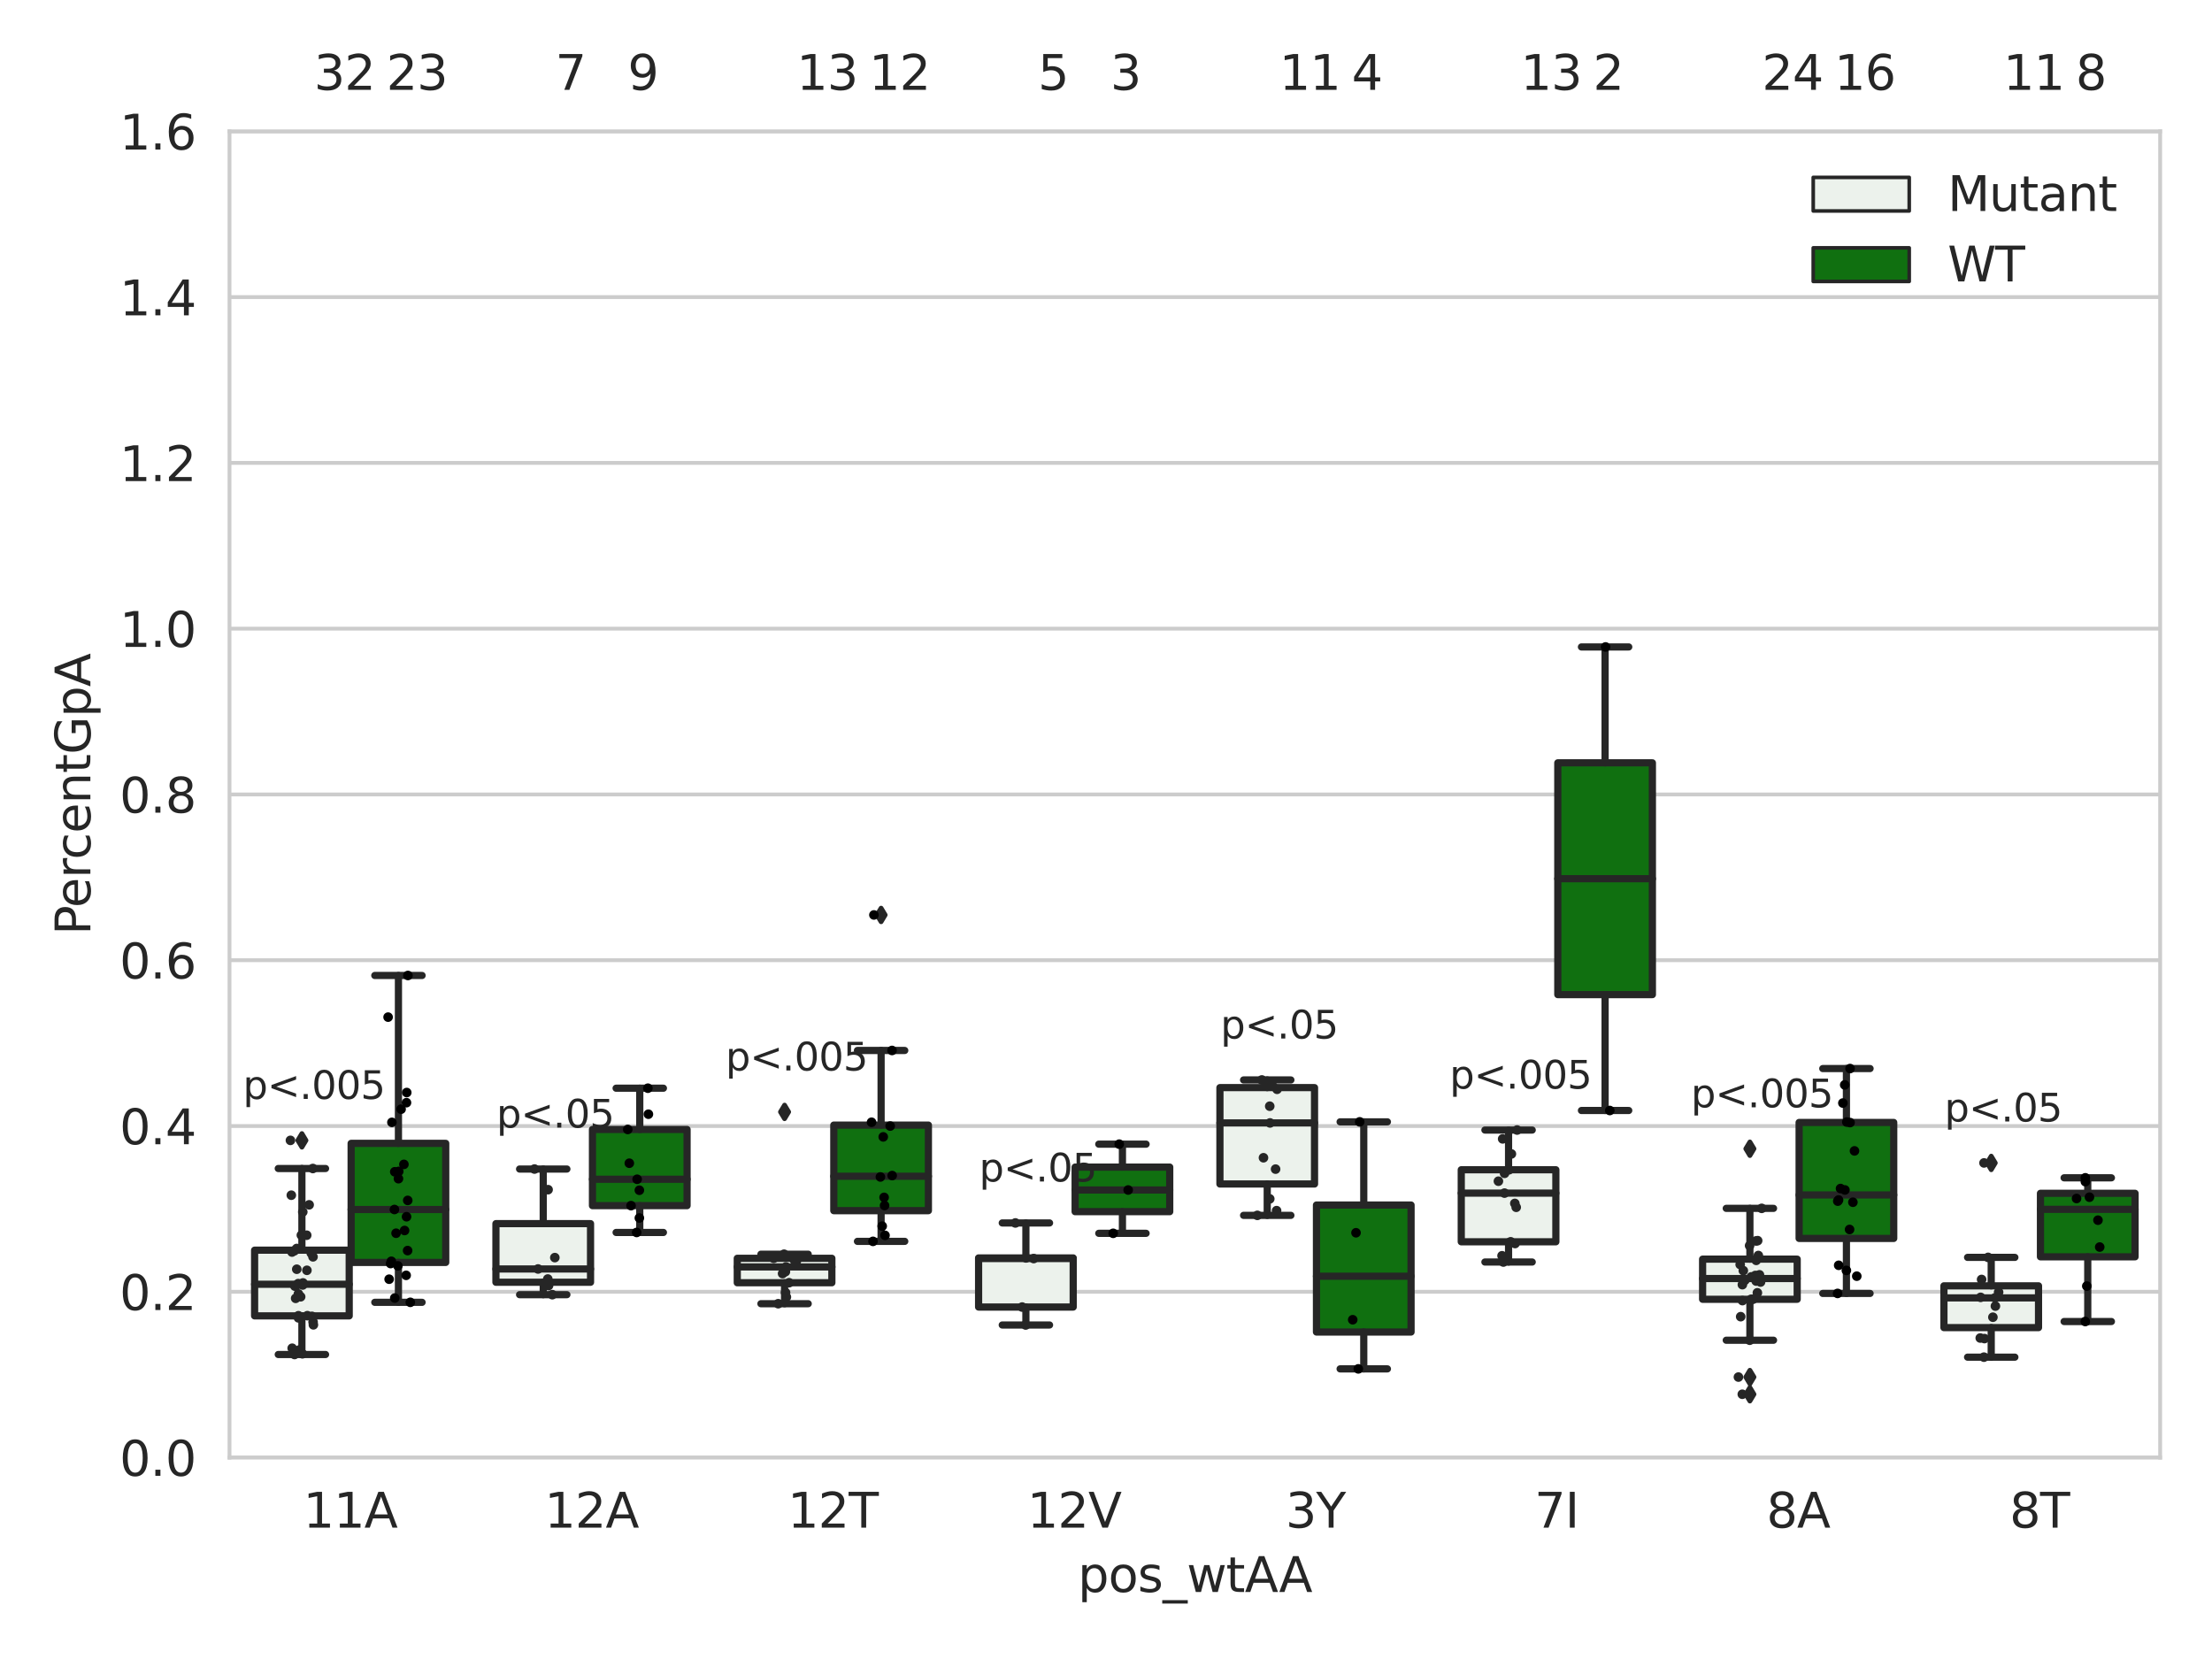 <?xml version="1.0" encoding="utf-8" standalone="no"?>
<!DOCTYPE svg PUBLIC "-//W3C//DTD SVG 1.1//EN"
  "http://www.w3.org/Graphics/SVG/1.1/DTD/svg11.dtd">
<svg xmlns:xlink="http://www.w3.org/1999/xlink" width="460.8pt" height="345.6pt" viewBox="0 0 460.8 345.6" xmlns="http://www.w3.org/2000/svg" version="1.1">
 <defs>
  <style type="text/css">*{stroke-linejoin: round; stroke-linecap: butt}</style>
 </defs>
 <g id="figure_1">
  <g id="patch_1">
   <path d="M 0 345.6 
L 460.8 345.6 
L 460.8 0 
L 0 0 
z
" style="fill: #ffffff"/>
  </g>
  <g id="axes_1">
   <g id="patch_2">
    <path d="M 47.81 303.64 
L 450 303.64 
L 450 27.354 
L 47.81 27.354 
z
" style="fill: #ffffff"/>
   </g>
   <g id="matplotlib.axis_1">
    <g id="xtick_1">
     <g id="text_1">
      <!-- 11A -->
      <g style="fill: #262626" transform="translate(63.164 318.238)scale(0.1 -0.1)">
       <defs>
        <path id="DejaVuSans-31" d="M 794 531 
L 1825 531 
L 1825 4091 
L 703 3866 
L 703 4441 
L 1819 4666 
L 2450 4666 
L 2450 531 
L 3481 531 
L 3481 0 
L 794 0 
L 794 531 
z
" transform="scale(0.016)"/>
        <path id="DejaVuSans-41" d="M 2188 4044 
L 1331 1722 
L 3047 1722 
L 2188 4044 
z
M 1831 4666 
L 2547 4666 
L 4325 0 
L 3669 0 
L 3244 1197 
L 1141 1197 
L 716 0 
L 50 0 
L 1831 4666 
z
" transform="scale(0.016)"/>
       </defs>
       <use xlink:href="#DejaVuSans-31"/>
       <use xlink:href="#DejaVuSans-31" x="63.623"/>
       <use xlink:href="#DejaVuSans-41" x="127.246"/>
      </g>
     </g>
    </g>
    <g id="xtick_2">
     <g id="text_2">
      <!-- 12A -->
      <g style="fill: #262626" transform="translate(113.438 318.238)scale(0.1 -0.1)">
       <defs>
        <path id="DejaVuSans-32" d="M 1228 531 
L 3431 531 
L 3431 0 
L 469 0 
L 469 531 
Q 828 903 1448 1529 
Q 2069 2156 2228 2338 
Q 2531 2678 2651 2914 
Q 2772 3150 2772 3378 
Q 2772 3750 2511 3984 
Q 2250 4219 1831 4219 
Q 1534 4219 1204 4116 
Q 875 4013 500 3803 
L 500 4441 
Q 881 4594 1212 4672 
Q 1544 4750 1819 4750 
Q 2544 4750 2975 4387 
Q 3406 4025 3406 3419 
Q 3406 3131 3298 2873 
Q 3191 2616 2906 2266 
Q 2828 2175 2409 1742 
Q 1991 1309 1228 531 
z
" transform="scale(0.016)"/>
       </defs>
       <use xlink:href="#DejaVuSans-31"/>
       <use xlink:href="#DejaVuSans-32" x="63.623"/>
       <use xlink:href="#DejaVuSans-41" x="127.246"/>
      </g>
     </g>
    </g>
    <g id="xtick_3">
     <g id="text_3">
      <!-- 12T -->
      <g style="fill: #262626" transform="translate(164.078 318.238)scale(0.1 -0.1)">
       <defs>
        <path id="DejaVuSans-54" d="M -19 4666 
L 3928 4666 
L 3928 4134 
L 2272 4134 
L 2272 0 
L 1638 0 
L 1638 4134 
L -19 4134 
L -19 4666 
z
" transform="scale(0.016)"/>
       </defs>
       <use xlink:href="#DejaVuSans-31"/>
       <use xlink:href="#DejaVuSans-32" x="63.623"/>
       <use xlink:href="#DejaVuSans-54" x="127.246"/>
      </g>
     </g>
    </g>
    <g id="xtick_4">
     <g id="text_4">
      <!-- 12V -->
      <g style="fill: #262626" transform="translate(213.985 318.238)scale(0.1 -0.1)">
       <defs>
        <path id="DejaVuSans-56" d="M 1831 0 
L 50 4666 
L 709 4666 
L 2188 738 
L 3669 4666 
L 4325 4666 
L 2547 0 
L 1831 0 
z
" transform="scale(0.016)"/>
       </defs>
       <use xlink:href="#DejaVuSans-31"/>
       <use xlink:href="#DejaVuSans-32" x="63.623"/>
       <use xlink:href="#DejaVuSans-56" x="127.246"/>
      </g>
     </g>
    </g>
    <g id="xtick_5">
     <g id="text_5">
      <!-- 3Y -->
      <g style="fill: #262626" transform="translate(267.807 318.238)scale(0.1 -0.1)">
       <defs>
        <path id="DejaVuSans-33" d="M 2597 2516 
Q 3050 2419 3304 2112 
Q 3559 1806 3559 1356 
Q 3559 666 3084 287 
Q 2609 -91 1734 -91 
Q 1441 -91 1130 -33 
Q 819 25 488 141 
L 488 750 
Q 750 597 1062 519 
Q 1375 441 1716 441 
Q 2309 441 2620 675 
Q 2931 909 2931 1356 
Q 2931 1769 2642 2001 
Q 2353 2234 1838 2234 
L 1294 2234 
L 1294 2753 
L 1863 2753 
Q 2328 2753 2575 2939 
Q 2822 3125 2822 3475 
Q 2822 3834 2567 4026 
Q 2313 4219 1838 4219 
Q 1578 4219 1281 4162 
Q 984 4106 628 3988 
L 628 4550 
Q 988 4650 1302 4700 
Q 1616 4750 1894 4750 
Q 2613 4750 3031 4423 
Q 3450 4097 3450 3541 
Q 3450 3153 3228 2886 
Q 3006 2619 2597 2516 
z
" transform="scale(0.016)"/>
        <path id="DejaVuSans-59" d="M -13 4666 
L 666 4666 
L 1959 2747 
L 3244 4666 
L 3922 4666 
L 2272 2222 
L 2272 0 
L 1638 0 
L 1638 2222 
L -13 4666 
z
" transform="scale(0.016)"/>
       </defs>
       <use xlink:href="#DejaVuSans-33"/>
       <use xlink:href="#DejaVuSans-59" x="63.623"/>
      </g>
     </g>
    </g>
    <g id="xtick_6">
     <g id="text_6">
      <!-- 7I -->
      <g style="fill: #262626" transform="translate(319.659 318.238)scale(0.1 -0.1)">
       <defs>
        <path id="DejaVuSans-37" d="M 525 4666 
L 3525 4666 
L 3525 4397 
L 1831 0 
L 1172 0 
L 2766 4134 
L 525 4134 
L 525 4666 
z
" transform="scale(0.016)"/>
        <path id="DejaVuSans-49" d="M 628 4666 
L 1259 4666 
L 1259 0 
L 628 0 
L 628 4666 
z
" transform="scale(0.016)"/>
       </defs>
       <use xlink:href="#DejaVuSans-37"/>
       <use xlink:href="#DejaVuSans-49" x="63.623"/>
      </g>
     </g>
    </g>
    <g id="xtick_7">
     <g id="text_7">
      <!-- 8A -->
      <g style="fill: #262626" transform="translate(367.988 318.238)scale(0.1 -0.1)">
       <defs>
        <path id="DejaVuSans-38" d="M 2034 2216 
Q 1584 2216 1326 1975 
Q 1069 1734 1069 1313 
Q 1069 891 1326 650 
Q 1584 409 2034 409 
Q 2484 409 2743 651 
Q 3003 894 3003 1313 
Q 3003 1734 2745 1975 
Q 2488 2216 2034 2216 
z
M 1403 2484 
Q 997 2584 770 2862 
Q 544 3141 544 3541 
Q 544 4100 942 4425 
Q 1341 4750 2034 4750 
Q 2731 4750 3128 4425 
Q 3525 4100 3525 3541 
Q 3525 3141 3298 2862 
Q 3072 2584 2669 2484 
Q 3125 2378 3379 2068 
Q 3634 1759 3634 1313 
Q 3634 634 3220 271 
Q 2806 -91 2034 -91 
Q 1263 -91 848 271 
Q 434 634 434 1313 
Q 434 1759 690 2068 
Q 947 2378 1403 2484 
z
M 1172 3481 
Q 1172 3119 1398 2916 
Q 1625 2713 2034 2713 
Q 2441 2713 2670 2916 
Q 2900 3119 2900 3481 
Q 2900 3844 2670 4047 
Q 2441 4250 2034 4250 
Q 1625 4250 1398 4047 
Q 1172 3844 1172 3481 
z
" transform="scale(0.016)"/>
       </defs>
       <use xlink:href="#DejaVuSans-38"/>
       <use xlink:href="#DejaVuSans-41" x="63.623"/>
      </g>
     </g>
    </g>
    <g id="xtick_8">
     <g id="text_8">
      <!-- 8T -->
      <g style="fill: #262626" transform="translate(418.628 318.238)scale(0.1 -0.1)">
       <use xlink:href="#DejaVuSans-38"/>
       <use xlink:href="#DejaVuSans-54" x="63.623"/>
      </g>
     </g>
    </g>
    <g id="text_9">
     <!-- pos_wtAA -->
     <g style="fill: #262626" transform="translate(224.539 331.638)scale(0.1 -0.1)">
      <defs>
       <path id="DejaVuSans-70" d="M 1159 525 
L 1159 -1331 
L 581 -1331 
L 581 3500 
L 1159 3500 
L 1159 2969 
Q 1341 3281 1617 3432 
Q 1894 3584 2278 3584 
Q 2916 3584 3314 3078 
Q 3713 2572 3713 1747 
Q 3713 922 3314 415 
Q 2916 -91 2278 -91 
Q 1894 -91 1617 61 
Q 1341 213 1159 525 
z
M 3116 1747 
Q 3116 2381 2855 2742 
Q 2594 3103 2138 3103 
Q 1681 3103 1420 2742 
Q 1159 2381 1159 1747 
Q 1159 1113 1420 752 
Q 1681 391 2138 391 
Q 2594 391 2855 752 
Q 3116 1113 3116 1747 
z
" transform="scale(0.016)"/>
       <path id="DejaVuSans-6f" d="M 1959 3097 
Q 1497 3097 1228 2736 
Q 959 2375 959 1747 
Q 959 1119 1226 758 
Q 1494 397 1959 397 
Q 2419 397 2687 759 
Q 2956 1122 2956 1747 
Q 2956 2369 2687 2733 
Q 2419 3097 1959 3097 
z
M 1959 3584 
Q 2709 3584 3137 3096 
Q 3566 2609 3566 1747 
Q 3566 888 3137 398 
Q 2709 -91 1959 -91 
Q 1206 -91 779 398 
Q 353 888 353 1747 
Q 353 2609 779 3096 
Q 1206 3584 1959 3584 
z
" transform="scale(0.016)"/>
       <path id="DejaVuSans-73" d="M 2834 3397 
L 2834 2853 
Q 2591 2978 2328 3040 
Q 2066 3103 1784 3103 
Q 1356 3103 1142 2972 
Q 928 2841 928 2578 
Q 928 2378 1081 2264 
Q 1234 2150 1697 2047 
L 1894 2003 
Q 2506 1872 2764 1633 
Q 3022 1394 3022 966 
Q 3022 478 2636 193 
Q 2250 -91 1575 -91 
Q 1294 -91 989 -36 
Q 684 19 347 128 
L 347 722 
Q 666 556 975 473 
Q 1284 391 1588 391 
Q 1994 391 2212 530 
Q 2431 669 2431 922 
Q 2431 1156 2273 1281 
Q 2116 1406 1581 1522 
L 1381 1569 
Q 847 1681 609 1914 
Q 372 2147 372 2553 
Q 372 3047 722 3315 
Q 1072 3584 1716 3584 
Q 2034 3584 2315 3537 
Q 2597 3491 2834 3397 
z
" transform="scale(0.016)"/>
       <path id="DejaVuSans-5f" d="M 3263 -1063 
L 3263 -1509 
L -63 -1509 
L -63 -1063 
L 3263 -1063 
z
" transform="scale(0.016)"/>
       <path id="DejaVuSans-77" d="M 269 3500 
L 844 3500 
L 1563 769 
L 2278 3500 
L 2956 3500 
L 3675 769 
L 4391 3500 
L 4966 3500 
L 4050 0 
L 3372 0 
L 2619 2869 
L 1863 0 
L 1184 0 
L 269 3500 
z
" transform="scale(0.016)"/>
       <path id="DejaVuSans-74" d="M 1172 4494 
L 1172 3500 
L 2356 3500 
L 2356 3053 
L 1172 3053 
L 1172 1153 
Q 1172 725 1289 603 
Q 1406 481 1766 481 
L 2356 481 
L 2356 0 
L 1766 0 
Q 1100 0 847 248 
Q 594 497 594 1153 
L 594 3053 
L 172 3053 
L 172 3500 
L 594 3500 
L 594 4494 
L 1172 4494 
z
" transform="scale(0.016)"/>
      </defs>
      <use xlink:href="#DejaVuSans-70"/>
      <use xlink:href="#DejaVuSans-6f" x="63.477"/>
      <use xlink:href="#DejaVuSans-73" x="124.658"/>
      <use xlink:href="#DejaVuSans-5f" x="176.758"/>
      <use xlink:href="#DejaVuSans-77" x="226.758"/>
      <use xlink:href="#DejaVuSans-74" x="308.545"/>
      <use xlink:href="#DejaVuSans-41" x="347.754"/>
      <use xlink:href="#DejaVuSans-41" x="418.912"/>
     </g>
    </g>
   </g>
   <g id="matplotlib.axis_2">
    <g id="ytick_1">
     <g id="line2d_1">
      <path d="M 47.81 303.64 
L 450 303.64 
" clip-path="url(#p593b2a8397)" style="fill: none; stroke: #cccccc; stroke-width: 0.8; stroke-linecap: round"/>
     </g>
     <g id="text_10">
      <!-- 0.0 -->
      <g style="fill: #262626" transform="translate(24.907 307.439)scale(0.1 -0.1)">
       <defs>
        <path id="DejaVuSans-30" d="M 2034 4250 
Q 1547 4250 1301 3770 
Q 1056 3291 1056 2328 
Q 1056 1369 1301 889 
Q 1547 409 2034 409 
Q 2525 409 2770 889 
Q 3016 1369 3016 2328 
Q 3016 3291 2770 3770 
Q 2525 4250 2034 4250 
z
M 2034 4750 
Q 2819 4750 3233 4129 
Q 3647 3509 3647 2328 
Q 3647 1150 3233 529 
Q 2819 -91 2034 -91 
Q 1250 -91 836 529 
Q 422 1150 422 2328 
Q 422 3509 836 4129 
Q 1250 4750 2034 4750 
z
" transform="scale(0.016)"/>
        <path id="DejaVuSans-2e" d="M 684 794 
L 1344 794 
L 1344 0 
L 684 0 
L 684 794 
z
" transform="scale(0.016)"/>
       </defs>
       <use xlink:href="#DejaVuSans-30"/>
       <use xlink:href="#DejaVuSans-2e" x="63.623"/>
       <use xlink:href="#DejaVuSans-30" x="95.41"/>
      </g>
     </g>
    </g>
    <g id="ytick_2">
     <g id="line2d_2">
      <path d="M 47.81 269.104 
L 450 269.104 
" clip-path="url(#p593b2a8397)" style="fill: none; stroke: #cccccc; stroke-width: 0.8; stroke-linecap: round"/>
     </g>
     <g id="text_11">
      <!-- 0.2 -->
      <g style="fill: #262626" transform="translate(24.907 272.903)scale(0.1 -0.1)">
       <use xlink:href="#DejaVuSans-30"/>
       <use xlink:href="#DejaVuSans-2e" x="63.623"/>
       <use xlink:href="#DejaVuSans-32" x="95.41"/>
      </g>
     </g>
    </g>
    <g id="ytick_3">
     <g id="line2d_3">
      <path d="M 47.81 234.568 
L 450 234.568 
" clip-path="url(#p593b2a8397)" style="fill: none; stroke: #cccccc; stroke-width: 0.8; stroke-linecap: round"/>
     </g>
     <g id="text_12">
      <!-- 0.4 -->
      <g style="fill: #262626" transform="translate(24.907 238.368)scale(0.1 -0.1)">
       <defs>
        <path id="DejaVuSans-34" d="M 2419 4116 
L 825 1625 
L 2419 1625 
L 2419 4116 
z
M 2253 4666 
L 3047 4666 
L 3047 1625 
L 3713 1625 
L 3713 1100 
L 3047 1100 
L 3047 0 
L 2419 0 
L 2419 1100 
L 313 1100 
L 313 1709 
L 2253 4666 
z
" transform="scale(0.016)"/>
       </defs>
       <use xlink:href="#DejaVuSans-30"/>
       <use xlink:href="#DejaVuSans-2e" x="63.623"/>
       <use xlink:href="#DejaVuSans-34" x="95.41"/>
      </g>
     </g>
    </g>
    <g id="ytick_4">
     <g id="line2d_4">
      <path d="M 47.81 200.033 
L 450 200.033 
" clip-path="url(#p593b2a8397)" style="fill: none; stroke: #cccccc; stroke-width: 0.8; stroke-linecap: round"/>
     </g>
     <g id="text_13">
      <!-- 0.6 -->
      <g style="fill: #262626" transform="translate(24.907 203.832)scale(0.1 -0.1)">
       <defs>
        <path id="DejaVuSans-36" d="M 2113 2584 
Q 1688 2584 1439 2293 
Q 1191 2003 1191 1497 
Q 1191 994 1439 701 
Q 1688 409 2113 409 
Q 2538 409 2786 701 
Q 3034 994 3034 1497 
Q 3034 2003 2786 2293 
Q 2538 2584 2113 2584 
z
M 3366 4563 
L 3366 3988 
Q 3128 4100 2886 4159 
Q 2644 4219 2406 4219 
Q 1781 4219 1451 3797 
Q 1122 3375 1075 2522 
Q 1259 2794 1537 2939 
Q 1816 3084 2150 3084 
Q 2853 3084 3261 2657 
Q 3669 2231 3669 1497 
Q 3669 778 3244 343 
Q 2819 -91 2113 -91 
Q 1303 -91 875 529 
Q 447 1150 447 2328 
Q 447 3434 972 4092 
Q 1497 4750 2381 4750 
Q 2619 4750 2861 4703 
Q 3103 4656 3366 4563 
z
" transform="scale(0.016)"/>
       </defs>
       <use xlink:href="#DejaVuSans-30"/>
       <use xlink:href="#DejaVuSans-2e" x="63.623"/>
       <use xlink:href="#DejaVuSans-36" x="95.41"/>
      </g>
     </g>
    </g>
    <g id="ytick_5">
     <g id="line2d_5">
      <path d="M 47.81 165.497 
L 450 165.497 
" clip-path="url(#p593b2a8397)" style="fill: none; stroke: #cccccc; stroke-width: 0.8; stroke-linecap: round"/>
     </g>
     <g id="text_14">
      <!-- 0.8 -->
      <g style="fill: #262626" transform="translate(24.907 169.296)scale(0.1 -0.1)">
       <use xlink:href="#DejaVuSans-30"/>
       <use xlink:href="#DejaVuSans-2e" x="63.623"/>
       <use xlink:href="#DejaVuSans-38" x="95.41"/>
      </g>
     </g>
    </g>
    <g id="ytick_6">
     <g id="line2d_6">
      <path d="M 47.81 130.961 
L 450 130.961 
" clip-path="url(#p593b2a8397)" style="fill: none; stroke: #cccccc; stroke-width: 0.8; stroke-linecap: round"/>
     </g>
     <g id="text_15">
      <!-- 1.0 -->
      <g style="fill: #262626" transform="translate(24.907 134.76)scale(0.1 -0.1)">
       <use xlink:href="#DejaVuSans-31"/>
       <use xlink:href="#DejaVuSans-2e" x="63.623"/>
       <use xlink:href="#DejaVuSans-30" x="95.41"/>
      </g>
     </g>
    </g>
    <g id="ytick_7">
     <g id="line2d_7">
      <path d="M 47.81 96.425 
L 450 96.425 
" clip-path="url(#p593b2a8397)" style="fill: none; stroke: #cccccc; stroke-width: 0.8; stroke-linecap: round"/>
     </g>
     <g id="text_16">
      <!-- 1.2 -->
      <g style="fill: #262626" transform="translate(24.907 100.225)scale(0.1 -0.1)">
       <use xlink:href="#DejaVuSans-31"/>
       <use xlink:href="#DejaVuSans-2e" x="63.623"/>
       <use xlink:href="#DejaVuSans-32" x="95.41"/>
      </g>
     </g>
    </g>
    <g id="ytick_8">
     <g id="line2d_8">
      <path d="M 47.81 61.89 
L 450 61.89 
" clip-path="url(#p593b2a8397)" style="fill: none; stroke: #cccccc; stroke-width: 0.8; stroke-linecap: round"/>
     </g>
     <g id="text_17">
      <!-- 1.4 -->
      <g style="fill: #262626" transform="translate(24.907 65.689)scale(0.1 -0.1)">
       <use xlink:href="#DejaVuSans-31"/>
       <use xlink:href="#DejaVuSans-2e" x="63.623"/>
       <use xlink:href="#DejaVuSans-34" x="95.41"/>
      </g>
     </g>
    </g>
    <g id="ytick_9">
     <g id="line2d_9">
      <path d="M 47.81 27.354 
L 450 27.354 
" clip-path="url(#p593b2a8397)" style="fill: none; stroke: #cccccc; stroke-width: 0.8; stroke-linecap: round"/>
     </g>
     <g id="text_18">
      <!-- 1.6 -->
      <g style="fill: #262626" transform="translate(24.907 31.153)scale(0.1 -0.1)">
       <use xlink:href="#DejaVuSans-31"/>
       <use xlink:href="#DejaVuSans-2e" x="63.623"/>
       <use xlink:href="#DejaVuSans-36" x="95.41"/>
      </g>
     </g>
    </g>
    <g id="text_19">
     <!-- PercentGpA -->
     <g style="fill: #262626" transform="translate(18.827 194.774)rotate(-90)scale(0.1 -0.1)">
      <defs>
       <path id="DejaVuSans-50" d="M 1259 4147 
L 1259 2394 
L 2053 2394 
Q 2494 2394 2734 2622 
Q 2975 2850 2975 3272 
Q 2975 3691 2734 3919 
Q 2494 4147 2053 4147 
L 1259 4147 
z
M 628 4666 
L 2053 4666 
Q 2838 4666 3239 4311 
Q 3641 3956 3641 3272 
Q 3641 2581 3239 2228 
Q 2838 1875 2053 1875 
L 1259 1875 
L 1259 0 
L 628 0 
L 628 4666 
z
" transform="scale(0.016)"/>
       <path id="DejaVuSans-65" d="M 3597 1894 
L 3597 1613 
L 953 1613 
Q 991 1019 1311 708 
Q 1631 397 2203 397 
Q 2534 397 2845 478 
Q 3156 559 3463 722 
L 3463 178 
Q 3153 47 2828 -22 
Q 2503 -91 2169 -91 
Q 1331 -91 842 396 
Q 353 884 353 1716 
Q 353 2575 817 3079 
Q 1281 3584 2069 3584 
Q 2775 3584 3186 3129 
Q 3597 2675 3597 1894 
z
M 3022 2063 
Q 3016 2534 2758 2815 
Q 2500 3097 2075 3097 
Q 1594 3097 1305 2825 
Q 1016 2553 972 2059 
L 3022 2063 
z
" transform="scale(0.016)"/>
       <path id="DejaVuSans-72" d="M 2631 2963 
Q 2534 3019 2420 3045 
Q 2306 3072 2169 3072 
Q 1681 3072 1420 2755 
Q 1159 2438 1159 1844 
L 1159 0 
L 581 0 
L 581 3500 
L 1159 3500 
L 1159 2956 
Q 1341 3275 1631 3429 
Q 1922 3584 2338 3584 
Q 2397 3584 2469 3576 
Q 2541 3569 2628 3553 
L 2631 2963 
z
" transform="scale(0.016)"/>
       <path id="DejaVuSans-63" d="M 3122 3366 
L 3122 2828 
Q 2878 2963 2633 3030 
Q 2388 3097 2138 3097 
Q 1578 3097 1268 2742 
Q 959 2388 959 1747 
Q 959 1106 1268 751 
Q 1578 397 2138 397 
Q 2388 397 2633 464 
Q 2878 531 3122 666 
L 3122 134 
Q 2881 22 2623 -34 
Q 2366 -91 2075 -91 
Q 1284 -91 818 406 
Q 353 903 353 1747 
Q 353 2603 823 3093 
Q 1294 3584 2113 3584 
Q 2378 3584 2631 3529 
Q 2884 3475 3122 3366 
z
" transform="scale(0.016)"/>
       <path id="DejaVuSans-6e" d="M 3513 2113 
L 3513 0 
L 2938 0 
L 2938 2094 
Q 2938 2591 2744 2837 
Q 2550 3084 2163 3084 
Q 1697 3084 1428 2787 
Q 1159 2491 1159 1978 
L 1159 0 
L 581 0 
L 581 3500 
L 1159 3500 
L 1159 2956 
Q 1366 3272 1645 3428 
Q 1925 3584 2291 3584 
Q 2894 3584 3203 3211 
Q 3513 2838 3513 2113 
z
" transform="scale(0.016)"/>
       <path id="DejaVuSans-47" d="M 3809 666 
L 3809 1919 
L 2778 1919 
L 2778 2438 
L 4434 2438 
L 4434 434 
Q 4069 175 3628 42 
Q 3188 -91 2688 -91 
Q 1594 -91 976 548 
Q 359 1188 359 2328 
Q 359 3472 976 4111 
Q 1594 4750 2688 4750 
Q 3144 4750 3555 4637 
Q 3966 4525 4313 4306 
L 4313 3634 
Q 3963 3931 3569 4081 
Q 3175 4231 2741 4231 
Q 1884 4231 1454 3753 
Q 1025 3275 1025 2328 
Q 1025 1384 1454 906 
Q 1884 428 2741 428 
Q 3075 428 3337 486 
Q 3600 544 3809 666 
z
" transform="scale(0.016)"/>
      </defs>
      <use xlink:href="#DejaVuSans-50"/>
      <use xlink:href="#DejaVuSans-65" x="56.678"/>
      <use xlink:href="#DejaVuSans-72" x="118.201"/>
      <use xlink:href="#DejaVuSans-63" x="157.064"/>
      <use xlink:href="#DejaVuSans-65" x="212.045"/>
      <use xlink:href="#DejaVuSans-6e" x="273.568"/>
      <use xlink:href="#DejaVuSans-74" x="336.947"/>
      <use xlink:href="#DejaVuSans-47" x="376.156"/>
      <use xlink:href="#DejaVuSans-70" x="453.646"/>
      <use xlink:href="#DejaVuSans-41" x="517.123"/>
     </g>
    </g>
   </g>
   <g id="patch_3">
    <path d="M 53.038 274.122 
L 72.746 274.122 
L 72.746 260.435 
L 53.038 260.435 
L 53.038 274.122 
z
" clip-path="url(#p593b2a8397)" style="fill: #ecf2ec; stroke: #262626; stroke-width: 1.5; stroke-linejoin: miter"/>
   </g>
   <g id="patch_4">
    <path d="M 73.148 262.986 
L 92.855 262.986 
L 92.855 238.184 
L 73.148 238.184 
L 73.148 262.986 
z
" clip-path="url(#p593b2a8397)" style="fill: #107010; stroke: #262626; stroke-width: 1.5; stroke-linejoin: miter"/>
   </g>
   <g id="patch_5">
    <path d="M 103.312 267.119 
L 123.02 267.119 
L 123.02 254.906 
L 103.312 254.906 
L 103.312 267.119 
z
" clip-path="url(#p593b2a8397)" style="fill: #ecf2ec; stroke: #262626; stroke-width: 1.5; stroke-linejoin: miter"/>
   </g>
   <g id="patch_6">
    <path d="M 123.422 251.159 
L 143.129 251.159 
L 143.129 235.286 
L 123.422 235.286 
L 123.422 251.159 
z
" clip-path="url(#p593b2a8397)" style="fill: #107010; stroke: #262626; stroke-width: 1.5; stroke-linejoin: miter"/>
   </g>
   <g id="patch_7">
    <path d="M 153.586 267.219 
L 173.293 267.219 
L 173.293 262.127 
L 153.586 262.127 
L 153.586 267.219 
z
" clip-path="url(#p593b2a8397)" style="fill: #ecf2ec; stroke: #262626; stroke-width: 1.5; stroke-linejoin: miter"/>
   </g>
   <g id="patch_8">
    <path d="M 173.695 252.205 
L 193.403 252.205 
L 193.403 234.378 
L 173.695 234.378 
L 173.695 252.205 
z
" clip-path="url(#p593b2a8397)" style="fill: #107010; stroke: #262626; stroke-width: 1.5; stroke-linejoin: miter"/>
   </g>
   <g id="patch_9">
    <path d="M 203.86 272.283 
L 223.567 272.283 
L 223.567 262.049 
L 203.86 262.049 
L 203.86 272.283 
z
" clip-path="url(#p593b2a8397)" style="fill: #ecf2ec; stroke: #262626; stroke-width: 1.5; stroke-linejoin: miter"/>
   </g>
   <g id="patch_10">
    <path d="M 223.969 252.412 
L 243.677 252.412 
L 243.677 243.125 
L 223.969 243.125 
L 223.969 252.412 
z
" clip-path="url(#p593b2a8397)" style="fill: #107010; stroke: #262626; stroke-width: 1.5; stroke-linejoin: miter"/>
   </g>
   <g id="patch_11">
    <path d="M 254.133 246.649 
L 273.841 246.649 
L 273.841 226.571 
L 254.133 226.571 
L 254.133 246.649 
z
" clip-path="url(#p593b2a8397)" style="fill: #ecf2ec; stroke: #262626; stroke-width: 1.5; stroke-linejoin: miter"/>
   </g>
   <g id="patch_12">
    <path d="M 274.243 277.485 
L 293.95 277.485 
L 293.95 251.031 
L 274.243 251.031 
L 274.243 277.485 
z
" clip-path="url(#p593b2a8397)" style="fill: #107010; stroke: #262626; stroke-width: 1.5; stroke-linejoin: miter"/>
   </g>
   <g id="patch_13">
    <path d="M 304.407 258.685 
L 324.115 258.685 
L 324.115 243.681 
L 304.407 243.681 
L 304.407 258.685 
z
" clip-path="url(#p593b2a8397)" style="fill: #ecf2ec; stroke: #262626; stroke-width: 1.5; stroke-linejoin: miter"/>
   </g>
   <g id="patch_14">
    <path d="M 324.517 207.196 
L 344.224 207.196 
L 344.224 158.912 
L 324.517 158.912 
L 324.517 207.196 
z
" clip-path="url(#p593b2a8397)" style="fill: #107010; stroke: #262626; stroke-width: 1.5; stroke-linejoin: miter"/>
   </g>
   <g id="patch_15">
    <path d="M 354.681 270.664 
L 374.388 270.664 
L 374.388 262.304 
L 354.681 262.304 
L 354.681 270.664 
z
" clip-path="url(#p593b2a8397)" style="fill: #ecf2ec; stroke: #262626; stroke-width: 1.5; stroke-linejoin: miter"/>
   </g>
   <g id="patch_16">
    <path d="M 374.79 257.988 
L 394.498 257.988 
L 394.498 233.827 
L 374.79 233.827 
L 374.79 257.988 
z
" clip-path="url(#p593b2a8397)" style="fill: #107010; stroke: #262626; stroke-width: 1.5; stroke-linejoin: miter"/>
   </g>
   <g id="patch_17">
    <path d="M 404.955 276.566 
L 424.662 276.566 
L 424.662 267.863 
L 404.955 267.863 
L 404.955 276.566 
z
" clip-path="url(#p593b2a8397)" style="fill: #ecf2ec; stroke: #262626; stroke-width: 1.5; stroke-linejoin: miter"/>
   </g>
   <g id="patch_18">
    <path d="M 425.064 261.817 
L 444.772 261.817 
L 444.772 248.587 
L 425.064 248.587 
L 425.064 261.817 
z
" clip-path="url(#p593b2a8397)" style="fill: #107010; stroke: #262626; stroke-width: 1.5; stroke-linejoin: miter"/>
   </g>
   <g id="patch_19">
    <path d="M 72.947 303.64 
L 72.947 303.64 
L 72.947 303.64 
L 72.947 303.64 
z
" clip-path="url(#p593b2a8397)" style="fill: #ecf2ec; stroke: #262626; stroke-width: 0.75; stroke-linejoin: miter"/>
   </g>
   <g id="patch_20">
    <path d="M 72.947 303.64 
L 72.947 303.64 
L 72.947 303.64 
L 72.947 303.64 
z
" clip-path="url(#p593b2a8397)" style="fill: #107010; stroke: #262626; stroke-width: 0.75; stroke-linejoin: miter"/>
   </g>
   <g id="PathCollection_1"/>
   <g id="PathCollection_2"/>
   <g id="line2d_10">
    <path d="M 62.892 274.122 
L 62.892 282.167 
" clip-path="url(#p593b2a8397)" style="fill: none; stroke: #262626; stroke-width: 1.5; stroke-linecap: round"/>
   </g>
   <g id="line2d_11">
    <path d="M 62.892 260.435 
L 62.892 243.421 
" clip-path="url(#p593b2a8397)" style="fill: none; stroke: #262626; stroke-width: 1.5; stroke-linecap: round"/>
   </g>
   <g id="line2d_12">
    <path d="M 57.965 282.167 
L 67.819 282.167 
" clip-path="url(#p593b2a8397)" style="fill: none; stroke: #262626; stroke-width: 1.5; stroke-linecap: round"/>
   </g>
   <g id="line2d_13">
    <path d="M 57.965 243.421 
L 67.819 243.421 
" clip-path="url(#p593b2a8397)" style="fill: none; stroke: #262626; stroke-width: 1.5; stroke-linecap: round"/>
   </g>
   <g id="line2d_14">
    <defs>
     <path id="mea9b6aa481" d="M -0 1.414 
L 0.849 0 
L 0 -1.414 
L -0.849 -0 
z
" style="stroke: #262626; stroke-linejoin: miter"/>
    </defs>
    <g clip-path="url(#p593b2a8397)">
     <use xlink:href="#mea9b6aa481" x="62.892" y="237.56" style="fill: #262626; stroke: #262626; stroke-linejoin: miter"/>
    </g>
   </g>
   <g id="line2d_15">
    <path d="M 83.002 262.986 
L 83.002 271.298 
" clip-path="url(#p593b2a8397)" style="fill: none; stroke: #262626; stroke-width: 1.5; stroke-linecap: round"/>
   </g>
   <g id="line2d_16">
    <path d="M 83.002 238.184 
L 83.002 203.21 
" clip-path="url(#p593b2a8397)" style="fill: none; stroke: #262626; stroke-width: 1.5; stroke-linecap: round"/>
   </g>
   <g id="line2d_17">
    <path d="M 78.075 271.298 
L 87.928 271.298 
" clip-path="url(#p593b2a8397)" style="fill: none; stroke: #262626; stroke-width: 1.5; stroke-linecap: round"/>
   </g>
   <g id="line2d_18">
    <path d="M 78.075 203.21 
L 87.928 203.21 
" clip-path="url(#p593b2a8397)" style="fill: none; stroke: #262626; stroke-width: 1.5; stroke-linecap: round"/>
   </g>
   <g id="line2d_19"/>
   <g id="line2d_20">
    <path d="M 113.166 267.119 
L 113.166 269.704 
" clip-path="url(#p593b2a8397)" style="fill: none; stroke: #262626; stroke-width: 1.5; stroke-linecap: round"/>
   </g>
   <g id="line2d_21">
    <path d="M 113.166 254.906 
L 113.166 243.531 
" clip-path="url(#p593b2a8397)" style="fill: none; stroke: #262626; stroke-width: 1.5; stroke-linecap: round"/>
   </g>
   <g id="line2d_22">
    <path d="M 108.239 269.704 
L 118.093 269.704 
" clip-path="url(#p593b2a8397)" style="fill: none; stroke: #262626; stroke-width: 1.5; stroke-linecap: round"/>
   </g>
   <g id="line2d_23">
    <path d="M 108.239 243.531 
L 118.093 243.531 
" clip-path="url(#p593b2a8397)" style="fill: none; stroke: #262626; stroke-width: 1.5; stroke-linecap: round"/>
   </g>
   <g id="line2d_24"/>
   <g id="line2d_25">
    <path d="M 133.275 251.159 
L 133.275 256.743 
" clip-path="url(#p593b2a8397)" style="fill: none; stroke: #262626; stroke-width: 1.5; stroke-linecap: round"/>
   </g>
   <g id="line2d_26">
    <path d="M 133.275 235.286 
L 133.275 226.694 
" clip-path="url(#p593b2a8397)" style="fill: none; stroke: #262626; stroke-width: 1.5; stroke-linecap: round"/>
   </g>
   <g id="line2d_27">
    <path d="M 128.349 256.743 
L 138.202 256.743 
" clip-path="url(#p593b2a8397)" style="fill: none; stroke: #262626; stroke-width: 1.5; stroke-linecap: round"/>
   </g>
   <g id="line2d_28">
    <path d="M 128.349 226.694 
L 138.202 226.694 
" clip-path="url(#p593b2a8397)" style="fill: none; stroke: #262626; stroke-width: 1.5; stroke-linecap: round"/>
   </g>
   <g id="line2d_29"/>
   <g id="line2d_30">
    <path d="M 163.44 267.219 
L 163.44 271.586 
" clip-path="url(#p593b2a8397)" style="fill: none; stroke: #262626; stroke-width: 1.5; stroke-linecap: round"/>
   </g>
   <g id="line2d_31">
    <path d="M 163.44 262.127 
L 163.44 261.276 
" clip-path="url(#p593b2a8397)" style="fill: none; stroke: #262626; stroke-width: 1.5; stroke-linecap: round"/>
   </g>
   <g id="line2d_32">
    <path d="M 158.513 271.586 
L 168.366 271.586 
" clip-path="url(#p593b2a8397)" style="fill: none; stroke: #262626; stroke-width: 1.5; stroke-linecap: round"/>
   </g>
   <g id="line2d_33">
    <path d="M 158.513 261.276 
L 168.366 261.276 
" clip-path="url(#p593b2a8397)" style="fill: none; stroke: #262626; stroke-width: 1.5; stroke-linecap: round"/>
   </g>
   <g id="line2d_34">
    <g clip-path="url(#p593b2a8397)">
     <use xlink:href="#mea9b6aa481" x="163.44" y="231.632" style="fill: #262626; stroke: #262626; stroke-linejoin: miter"/>
    </g>
   </g>
   <g id="line2d_35">
    <path d="M 183.549 252.205 
L 183.549 258.598 
" clip-path="url(#p593b2a8397)" style="fill: none; stroke: #262626; stroke-width: 1.5; stroke-linecap: round"/>
   </g>
   <g id="line2d_36">
    <path d="M 183.549 234.378 
L 183.549 218.831 
" clip-path="url(#p593b2a8397)" style="fill: none; stroke: #262626; stroke-width: 1.5; stroke-linecap: round"/>
   </g>
   <g id="line2d_37">
    <path d="M 178.622 258.598 
L 188.476 258.598 
" clip-path="url(#p593b2a8397)" style="fill: none; stroke: #262626; stroke-width: 1.5; stroke-linecap: round"/>
   </g>
   <g id="line2d_38">
    <path d="M 178.622 218.831 
L 188.476 218.831 
" clip-path="url(#p593b2a8397)" style="fill: none; stroke: #262626; stroke-width: 1.5; stroke-linecap: round"/>
   </g>
   <g id="line2d_39">
    <g clip-path="url(#p593b2a8397)">
     <use xlink:href="#mea9b6aa481" x="183.549" y="190.6" style="fill: #262626; stroke: #262626; stroke-linejoin: miter"/>
    </g>
   </g>
   <g id="line2d_40">
    <path d="M 213.713 272.283 
L 213.713 276.02 
" clip-path="url(#p593b2a8397)" style="fill: none; stroke: #262626; stroke-width: 1.5; stroke-linecap: round"/>
   </g>
   <g id="line2d_41">
    <path d="M 213.713 262.049 
L 213.713 254.762 
" clip-path="url(#p593b2a8397)" style="fill: none; stroke: #262626; stroke-width: 1.5; stroke-linecap: round"/>
   </g>
   <g id="line2d_42">
    <path d="M 208.787 276.02 
L 218.64 276.02 
" clip-path="url(#p593b2a8397)" style="fill: none; stroke: #262626; stroke-width: 1.5; stroke-linecap: round"/>
   </g>
   <g id="line2d_43">
    <path d="M 208.787 254.762 
L 218.64 254.762 
" clip-path="url(#p593b2a8397)" style="fill: none; stroke: #262626; stroke-width: 1.5; stroke-linecap: round"/>
   </g>
   <g id="line2d_44"/>
   <g id="line2d_45">
    <path d="M 233.823 252.412 
L 233.823 256.923 
" clip-path="url(#p593b2a8397)" style="fill: none; stroke: #262626; stroke-width: 1.5; stroke-linecap: round"/>
   </g>
   <g id="line2d_46">
    <path d="M 233.823 243.125 
L 233.823 238.348 
" clip-path="url(#p593b2a8397)" style="fill: none; stroke: #262626; stroke-width: 1.5; stroke-linecap: round"/>
   </g>
   <g id="line2d_47">
    <path d="M 228.896 256.923 
L 238.75 256.923 
" clip-path="url(#p593b2a8397)" style="fill: none; stroke: #262626; stroke-width: 1.5; stroke-linecap: round"/>
   </g>
   <g id="line2d_48">
    <path d="M 228.896 238.348 
L 238.75 238.348 
" clip-path="url(#p593b2a8397)" style="fill: none; stroke: #262626; stroke-width: 1.5; stroke-linecap: round"/>
   </g>
   <g id="line2d_49"/>
   <g id="line2d_50">
    <path d="M 263.987 246.649 
L 263.987 253.181 
" clip-path="url(#p593b2a8397)" style="fill: none; stroke: #262626; stroke-width: 1.5; stroke-linecap: round"/>
   </g>
   <g id="line2d_51">
    <path d="M 263.987 226.571 
L 263.987 224.974 
" clip-path="url(#p593b2a8397)" style="fill: none; stroke: #262626; stroke-width: 1.5; stroke-linecap: round"/>
   </g>
   <g id="line2d_52">
    <path d="M 259.06 253.181 
L 268.914 253.181 
" clip-path="url(#p593b2a8397)" style="fill: none; stroke: #262626; stroke-width: 1.5; stroke-linecap: round"/>
   </g>
   <g id="line2d_53">
    <path d="M 259.06 224.974 
L 268.914 224.974 
" clip-path="url(#p593b2a8397)" style="fill: none; stroke: #262626; stroke-width: 1.5; stroke-linecap: round"/>
   </g>
   <g id="line2d_54"/>
   <g id="line2d_55">
    <path d="M 284.097 277.485 
L 284.097 285.162 
" clip-path="url(#p593b2a8397)" style="fill: none; stroke: #262626; stroke-width: 1.5; stroke-linecap: round"/>
   </g>
   <g id="line2d_56">
    <path d="M 284.097 251.031 
L 284.097 233.702 
" clip-path="url(#p593b2a8397)" style="fill: none; stroke: #262626; stroke-width: 1.5; stroke-linecap: round"/>
   </g>
   <g id="line2d_57">
    <path d="M 279.17 285.162 
L 289.023 285.162 
" clip-path="url(#p593b2a8397)" style="fill: none; stroke: #262626; stroke-width: 1.5; stroke-linecap: round"/>
   </g>
   <g id="line2d_58">
    <path d="M 279.17 233.702 
L 289.023 233.702 
" clip-path="url(#p593b2a8397)" style="fill: none; stroke: #262626; stroke-width: 1.5; stroke-linecap: round"/>
   </g>
   <g id="line2d_59"/>
   <g id="line2d_60">
    <path d="M 314.261 258.685 
L 314.261 262.904 
" clip-path="url(#p593b2a8397)" style="fill: none; stroke: #262626; stroke-width: 1.5; stroke-linecap: round"/>
   </g>
   <g id="line2d_61">
    <path d="M 314.261 243.681 
L 314.261 235.408 
" clip-path="url(#p593b2a8397)" style="fill: none; stroke: #262626; stroke-width: 1.5; stroke-linecap: round"/>
   </g>
   <g id="line2d_62">
    <path d="M 309.334 262.904 
L 319.188 262.904 
" clip-path="url(#p593b2a8397)" style="fill: none; stroke: #262626; stroke-width: 1.5; stroke-linecap: round"/>
   </g>
   <g id="line2d_63">
    <path d="M 309.334 235.408 
L 319.188 235.408 
" clip-path="url(#p593b2a8397)" style="fill: none; stroke: #262626; stroke-width: 1.5; stroke-linecap: round"/>
   </g>
   <g id="line2d_64"/>
   <g id="line2d_65">
    <path d="M 334.37 207.196 
L 334.37 231.338 
" clip-path="url(#p593b2a8397)" style="fill: none; stroke: #262626; stroke-width: 1.5; stroke-linecap: round"/>
   </g>
   <g id="line2d_66">
    <path d="M 334.37 158.912 
L 334.37 134.771 
" clip-path="url(#p593b2a8397)" style="fill: none; stroke: #262626; stroke-width: 1.5; stroke-linecap: round"/>
   </g>
   <g id="line2d_67">
    <path d="M 329.444 231.338 
L 339.297 231.338 
" clip-path="url(#p593b2a8397)" style="fill: none; stroke: #262626; stroke-width: 1.5; stroke-linecap: round"/>
   </g>
   <g id="line2d_68">
    <path d="M 329.444 134.771 
L 339.297 134.771 
" clip-path="url(#p593b2a8397)" style="fill: none; stroke: #262626; stroke-width: 1.5; stroke-linecap: round"/>
   </g>
   <g id="line2d_69"/>
   <g id="line2d_70">
    <path d="M 364.535 270.664 
L 364.535 279.196 
" clip-path="url(#p593b2a8397)" style="fill: none; stroke: #262626; stroke-width: 1.5; stroke-linecap: round"/>
   </g>
   <g id="line2d_71">
    <path d="M 364.535 262.304 
L 364.535 251.723 
" clip-path="url(#p593b2a8397)" style="fill: none; stroke: #262626; stroke-width: 1.5; stroke-linecap: round"/>
   </g>
   <g id="line2d_72">
    <path d="M 359.608 279.196 
L 369.461 279.196 
" clip-path="url(#p593b2a8397)" style="fill: none; stroke: #262626; stroke-width: 1.5; stroke-linecap: round"/>
   </g>
   <g id="line2d_73">
    <path d="M 359.608 251.723 
L 369.461 251.723 
" clip-path="url(#p593b2a8397)" style="fill: none; stroke: #262626; stroke-width: 1.5; stroke-linecap: round"/>
   </g>
   <g id="line2d_74">
    <g clip-path="url(#p593b2a8397)">
     <use xlink:href="#mea9b6aa481" x="364.535" y="290.449" style="fill: #262626; stroke: #262626; stroke-linejoin: miter"/>
     <use xlink:href="#mea9b6aa481" x="364.535" y="286.868" style="fill: #262626; stroke: #262626; stroke-linejoin: miter"/>
     <use xlink:href="#mea9b6aa481" x="364.535" y="239.306" style="fill: #262626; stroke: #262626; stroke-linejoin: miter"/>
    </g>
   </g>
   <g id="line2d_75">
    <path d="M 384.644 257.988 
L 384.644 269.444 
" clip-path="url(#p593b2a8397)" style="fill: none; stroke: #262626; stroke-width: 1.5; stroke-linecap: round"/>
   </g>
   <g id="line2d_76">
    <path d="M 384.644 233.827 
L 384.644 222.601 
" clip-path="url(#p593b2a8397)" style="fill: none; stroke: #262626; stroke-width: 1.5; stroke-linecap: round"/>
   </g>
   <g id="line2d_77">
    <path d="M 379.717 269.444 
L 389.571 269.444 
" clip-path="url(#p593b2a8397)" style="fill: none; stroke: #262626; stroke-width: 1.5; stroke-linecap: round"/>
   </g>
   <g id="line2d_78">
    <path d="M 379.717 222.601 
L 389.571 222.601 
" clip-path="url(#p593b2a8397)" style="fill: none; stroke: #262626; stroke-width: 1.5; stroke-linecap: round"/>
   </g>
   <g id="line2d_79"/>
   <g id="line2d_80">
    <path d="M 414.808 276.566 
L 414.808 282.721 
" clip-path="url(#p593b2a8397)" style="fill: none; stroke: #262626; stroke-width: 1.5; stroke-linecap: round"/>
   </g>
   <g id="line2d_81">
    <path d="M 414.808 267.863 
L 414.808 261.936 
" clip-path="url(#p593b2a8397)" style="fill: none; stroke: #262626; stroke-width: 1.5; stroke-linecap: round"/>
   </g>
   <g id="line2d_82">
    <path d="M 409.882 282.721 
L 419.735 282.721 
" clip-path="url(#p593b2a8397)" style="fill: none; stroke: #262626; stroke-width: 1.5; stroke-linecap: round"/>
   </g>
   <g id="line2d_83">
    <path d="M 409.882 261.936 
L 419.735 261.936 
" clip-path="url(#p593b2a8397)" style="fill: none; stroke: #262626; stroke-width: 1.5; stroke-linecap: round"/>
   </g>
   <g id="line2d_84">
    <g clip-path="url(#p593b2a8397)">
     <use xlink:href="#mea9b6aa481" x="414.808" y="242.26" style="fill: #262626; stroke: #262626; stroke-linejoin: miter"/>
    </g>
   </g>
   <g id="line2d_85">
    <path d="M 434.918 261.817 
L 434.918 275.296 
" clip-path="url(#p593b2a8397)" style="fill: none; stroke: #262626; stroke-width: 1.5; stroke-linecap: round"/>
   </g>
   <g id="line2d_86">
    <path d="M 434.918 248.587 
L 434.918 245.361 
" clip-path="url(#p593b2a8397)" style="fill: none; stroke: #262626; stroke-width: 1.5; stroke-linecap: round"/>
   </g>
   <g id="line2d_87">
    <path d="M 429.991 275.296 
L 439.845 275.296 
" clip-path="url(#p593b2a8397)" style="fill: none; stroke: #262626; stroke-width: 1.5; stroke-linecap: round"/>
   </g>
   <g id="line2d_88">
    <path d="M 429.991 245.361 
L 439.845 245.361 
" clip-path="url(#p593b2a8397)" style="fill: none; stroke: #262626; stroke-width: 1.5; stroke-linecap: round"/>
   </g>
   <g id="line2d_89"/>
   <g id="line2d_90">
    <path d="M 53.038 267.538 
L 72.746 267.538 
" clip-path="url(#p593b2a8397)" style="fill: none; stroke: #262626; stroke-width: 1.5; stroke-linecap: round"/>
   </g>
   <g id="line2d_91">
    <path d="M 73.148 251.962 
L 92.855 251.962 
" clip-path="url(#p593b2a8397)" style="fill: none; stroke: #262626; stroke-width: 1.5; stroke-linecap: round"/>
   </g>
   <g id="line2d_92">
    <path d="M 103.312 264.35 
L 123.02 264.35 
" clip-path="url(#p593b2a8397)" style="fill: none; stroke: #262626; stroke-width: 1.5; stroke-linecap: round"/>
   </g>
   <g id="line2d_93">
    <path d="M 123.422 245.659 
L 143.129 245.659 
" clip-path="url(#p593b2a8397)" style="fill: none; stroke: #262626; stroke-width: 1.5; stroke-linecap: round"/>
   </g>
   <g id="line2d_94">
    <path d="M 153.586 263.918 
L 173.293 263.918 
" clip-path="url(#p593b2a8397)" style="fill: none; stroke: #262626; stroke-width: 1.5; stroke-linecap: round"/>
   </g>
   <g id="line2d_95">
    <path d="M 173.695 245.037 
L 193.403 245.037 
" clip-path="url(#p593b2a8397)" style="fill: none; stroke: #262626; stroke-width: 1.5; stroke-linecap: round"/>
   </g>
   <g id="line2d_96">
    <path d="M 203.86 262.179 
L 223.567 262.179 
" clip-path="url(#p593b2a8397)" style="fill: none; stroke: #262626; stroke-width: 1.5; stroke-linecap: round"/>
   </g>
   <g id="line2d_97">
    <path d="M 223.969 247.901 
L 243.677 247.901 
" clip-path="url(#p593b2a8397)" style="fill: none; stroke: #262626; stroke-width: 1.5; stroke-linecap: round"/>
   </g>
   <g id="line2d_98">
    <path d="M 254.133 233.929 
L 273.841 233.929 
" clip-path="url(#p593b2a8397)" style="fill: none; stroke: #262626; stroke-width: 1.5; stroke-linecap: round"/>
   </g>
   <g id="line2d_99">
    <path d="M 274.243 265.867 
L 293.95 265.867 
" clip-path="url(#p593b2a8397)" style="fill: none; stroke: #262626; stroke-width: 1.5; stroke-linecap: round"/>
   </g>
   <g id="line2d_100">
    <path d="M 304.407 248.547 
L 324.115 248.547 
" clip-path="url(#p593b2a8397)" style="fill: none; stroke: #262626; stroke-width: 1.5; stroke-linecap: round"/>
   </g>
   <g id="line2d_101">
    <path d="M 324.517 183.054 
L 344.224 183.054 
" clip-path="url(#p593b2a8397)" style="fill: none; stroke: #262626; stroke-width: 1.5; stroke-linecap: round"/>
   </g>
   <g id="line2d_102">
    <path d="M 354.681 266.343 
L 374.388 266.343 
" clip-path="url(#p593b2a8397)" style="fill: none; stroke: #262626; stroke-width: 1.5; stroke-linecap: round"/>
   </g>
   <g id="line2d_103">
    <path d="M 374.79 248.936 
L 394.498 248.936 
" clip-path="url(#p593b2a8397)" style="fill: none; stroke: #262626; stroke-width: 1.5; stroke-linecap: round"/>
   </g>
   <g id="line2d_104">
    <path d="M 404.955 270.373 
L 424.662 270.373 
" clip-path="url(#p593b2a8397)" style="fill: none; stroke: #262626; stroke-width: 1.5; stroke-linecap: round"/>
   </g>
   <g id="line2d_105">
    <path d="M 425.064 251.93 
L 444.772 251.93 
" clip-path="url(#p593b2a8397)" style="fill: none; stroke: #262626; stroke-width: 1.5; stroke-linecap: round"/>
   </g>
   <g id="patch_21">
    <path d="M 47.81 303.64 
L 47.81 27.354 
" style="fill: none; stroke: #cccccc; stroke-width: 0.8; stroke-linejoin: miter; stroke-linecap: square"/>
   </g>
   <g id="patch_22">
    <path d="M 450 303.64 
L 450 27.354 
" style="fill: none; stroke: #cccccc; stroke-width: 0.8; stroke-linejoin: miter; stroke-linecap: square"/>
   </g>
   <g id="patch_23">
    <path d="M 47.81 303.64 
L 450 303.64 
" style="fill: none; stroke: #cccccc; stroke-width: 0.8; stroke-linejoin: miter; stroke-linecap: square"/>
   </g>
   <g id="patch_24">
    <path d="M 47.81 27.354 
L 450 27.354 
" style="fill: none; stroke: #cccccc; stroke-width: 0.8; stroke-linejoin: miter; stroke-linecap: square"/>
   </g>
   <g id="PathCollection_3">
    <defs>
     <path id="C0_0_b88efdc8e4" d="M 0 1 
C 0.265 1 0.52 0.895 0.707 0.707 
C 0.895 0.52 1 0.265 1 -0 
C 1 -0.265 0.895 -0.52 0.707 -0.707 
C 0.52 -0.895 0.265 -1 0 -1 
C -0.265 -1 -0.52 -0.895 -0.707 -0.707 
C -0.895 -0.52 -1 -0.265 -1 0 
C -1 0.265 -0.895 0.52 -0.707 0.707 
C -0.52 0.895 -0.265 1 0 1 
z
"/>
    </defs>
    <g clip-path="url(#p593b2a8397)">
     <use xlink:href="#C0_0_b88efdc8e4" x="63.122" y="267.258" style="fill: #262626"/>
    </g>
    <g clip-path="url(#p593b2a8397)">
     <use xlink:href="#C0_0_b88efdc8e4" x="65.207" y="261.82" style="fill: #262626"/>
    </g>
    <g clip-path="url(#p593b2a8397)">
     <use xlink:href="#C0_0_b88efdc8e4" x="64.4" y="250.988" style="fill: #262626"/>
    </g>
    <g clip-path="url(#p593b2a8397)">
     <use xlink:href="#C0_0_b88efdc8e4" x="63.074" y="252.468" style="fill: #262626"/>
    </g>
    <g clip-path="url(#p593b2a8397)">
     <use xlink:href="#C0_0_b88efdc8e4" x="60.688" y="248.983" style="fill: #262626"/>
    </g>
    <g clip-path="url(#p593b2a8397)">
     <use xlink:href="#C0_0_b88efdc8e4" x="62.178" y="274.534" style="fill: #262626"/>
    </g>
    <g clip-path="url(#p593b2a8397)">
     <use xlink:href="#C0_0_b88efdc8e4" x="64.987" y="274.218" style="fill: #262626"/>
    </g>
    <g clip-path="url(#p593b2a8397)">
     <use xlink:href="#C0_0_b88efdc8e4" x="61.835" y="267.675" style="fill: #262626"/>
    </g>
    <g clip-path="url(#p593b2a8397)">
     <use xlink:href="#C0_0_b88efdc8e4" x="63.061" y="267.686" style="fill: #262626"/>
    </g>
    <g clip-path="url(#p593b2a8397)">
     <use xlink:href="#C0_0_b88efdc8e4" x="60.869" y="280.861" style="fill: #262626"/>
    </g>
    <g clip-path="url(#p593b2a8397)">
     <use xlink:href="#C0_0_b88efdc8e4" x="64.838" y="261.048" style="fill: #262626"/>
    </g>
    <g clip-path="url(#p593b2a8397)">
     <use xlink:href="#C0_0_b88efdc8e4" x="62.354" y="281.218" style="fill: #262626"/>
    </g>
    <g clip-path="url(#p593b2a8397)">
     <use xlink:href="#C0_0_b88efdc8e4" x="65.177" y="243.421" style="fill: #262626"/>
    </g>
    <g clip-path="url(#p593b2a8397)">
     <use xlink:href="#C0_0_b88efdc8e4" x="62.998" y="282.022" style="fill: #262626"/>
    </g>
    <g clip-path="url(#p593b2a8397)">
     <use xlink:href="#C0_0_b88efdc8e4" x="61.437" y="267.929" style="fill: #262626"/>
    </g>
    <g clip-path="url(#p593b2a8397)">
     <use xlink:href="#C0_0_b88efdc8e4" x="62.163" y="269.543" style="fill: #262626"/>
    </g>
    <g clip-path="url(#p593b2a8397)">
     <use xlink:href="#C0_0_b88efdc8e4" x="62.167" y="274.09" style="fill: #262626"/>
    </g>
    <g clip-path="url(#p593b2a8397)">
     <use xlink:href="#C0_0_b88efdc8e4" x="64.029" y="274.079" style="fill: #262626"/>
    </g>
    <g clip-path="url(#p593b2a8397)">
     <use xlink:href="#C0_0_b88efdc8e4" x="62.125" y="267.401" style="fill: #262626"/>
    </g>
    <g clip-path="url(#p593b2a8397)">
     <use xlink:href="#C0_0_b88efdc8e4" x="61.357" y="282.167" style="fill: #262626"/>
    </g>
    <g clip-path="url(#p593b2a8397)">
     <use xlink:href="#C0_0_b88efdc8e4" x="60.503" y="237.56" style="fill: #262626"/>
    </g>
    <g clip-path="url(#p593b2a8397)">
     <use xlink:href="#C0_0_b88efdc8e4" x="65.223" y="275.404" style="fill: #262626"/>
    </g>
    <g clip-path="url(#p593b2a8397)">
     <use xlink:href="#C0_0_b88efdc8e4" x="62.632" y="270.142" style="fill: #262626"/>
    </g>
    <g clip-path="url(#p593b2a8397)">
     <use xlink:href="#C0_0_b88efdc8e4" x="63.936" y="264.628" style="fill: #262626"/>
    </g>
    <g clip-path="url(#p593b2a8397)">
     <use xlink:href="#C0_0_b88efdc8e4" x="61.343" y="260.552" style="fill: #262626"/>
    </g>
    <g clip-path="url(#p593b2a8397)">
     <use xlink:href="#C0_0_b88efdc8e4" x="62.781" y="257.307" style="fill: #262626"/>
    </g>
    <g clip-path="url(#p593b2a8397)">
     <use xlink:href="#C0_0_b88efdc8e4" x="63.893" y="257.319" style="fill: #262626"/>
    </g>
    <g clip-path="url(#p593b2a8397)">
     <use xlink:href="#C0_0_b88efdc8e4" x="60.833" y="260.824" style="fill: #262626"/>
    </g>
    <g clip-path="url(#p593b2a8397)">
     <use xlink:href="#C0_0_b88efdc8e4" x="61.817" y="260.084" style="fill: #262626"/>
    </g>
    <g clip-path="url(#p593b2a8397)">
     <use xlink:href="#C0_0_b88efdc8e4" x="65.287" y="275.987" style="fill: #262626"/>
    </g>
    <g clip-path="url(#p593b2a8397)">
     <use xlink:href="#C0_0_b88efdc8e4" x="61.823" y="264.404" style="fill: #262626"/>
    </g>
    <g clip-path="url(#p593b2a8397)">
     <use xlink:href="#C0_0_b88efdc8e4" x="61.591" y="270.467" style="fill: #262626"/>
    </g>
   </g>
   <g id="PathCollection_4">
    <defs>
     <path id="C1_0_579450cd09" d="M 0 1 
C 0.265 1 0.52 0.895 0.707 0.707 
C 0.895 0.52 1 0.265 1 -0 
C 1 -0.265 0.895 -0.52 0.707 -0.707 
C 0.52 -0.895 0.265 -1 0 -1 
C -0.265 -1 -0.52 -0.895 -0.707 -0.707 
C -0.895 -0.52 -1 -0.265 -1 0 
C -1 0.265 -0.895 0.52 -0.707 0.707 
C -0.52 0.895 -0.265 1 0 1 
z
"/>
    </defs>
    <g clip-path="url(#p593b2a8397)">
     <use xlink:href="#C1_0_579450cd09" x="81.643" y="233.807"/>
    </g>
    <g clip-path="url(#p593b2a8397)">
     <use xlink:href="#C1_0_579450cd09" x="81.064" y="266.481"/>
    </g>
    <g clip-path="url(#p593b2a8397)">
     <use xlink:href="#C1_0_579450cd09" x="84.142" y="242.56"/>
    </g>
    <g clip-path="url(#p593b2a8397)">
     <use xlink:href="#C1_0_579450cd09" x="82.238" y="270.406"/>
    </g>
    <g clip-path="url(#p593b2a8397)">
     <use xlink:href="#C1_0_579450cd09" x="83.066" y="244.025"/>
    </g>
    <g clip-path="url(#p593b2a8397)">
     <use xlink:href="#C1_0_579450cd09" x="84.938" y="250.068"/>
    </g>
    <g clip-path="url(#p593b2a8397)">
     <use xlink:href="#C1_0_579450cd09" x="84.913" y="260.52"/>
    </g>
    <g clip-path="url(#p593b2a8397)">
     <use xlink:href="#C1_0_579450cd09" x="81.368" y="263.222"/>
    </g>
    <g clip-path="url(#p593b2a8397)">
     <use xlink:href="#C1_0_579450cd09" x="84.731" y="227.595"/>
    </g>
    <g clip-path="url(#p593b2a8397)">
     <use xlink:href="#C1_0_579450cd09" x="85.474" y="271.298"/>
    </g>
    <g clip-path="url(#p593b2a8397)">
     <use xlink:href="#C1_0_579450cd09" x="84.691" y="253.469"/>
    </g>
    <g clip-path="url(#p593b2a8397)">
     <use xlink:href="#C1_0_579450cd09" x="80.849" y="211.887"/>
    </g>
    <g clip-path="url(#p593b2a8397)">
     <use xlink:href="#C1_0_579450cd09" x="83.556" y="231.061"/>
    </g>
    <g clip-path="url(#p593b2a8397)">
     <use xlink:href="#C1_0_579450cd09" x="84.678" y="229.706"/>
    </g>
    <g clip-path="url(#p593b2a8397)">
     <use xlink:href="#C1_0_579450cd09" x="82.51" y="256.903"/>
    </g>
    <g clip-path="url(#p593b2a8397)">
     <use xlink:href="#C1_0_579450cd09" x="84.979" y="203.21"/>
    </g>
    <g clip-path="url(#p593b2a8397)">
     <use xlink:href="#C1_0_579450cd09" x="81.524" y="262.75"/>
    </g>
    <g clip-path="url(#p593b2a8397)">
     <use xlink:href="#C1_0_579450cd09" x="84.278" y="256.337"/>
    </g>
    <g clip-path="url(#p593b2a8397)">
     <use xlink:href="#C1_0_579450cd09" x="82.17" y="251.962"/>
    </g>
    <g clip-path="url(#p593b2a8397)">
     <use xlink:href="#C1_0_579450cd09" x="82.238" y="244.103"/>
    </g>
    <g clip-path="url(#p593b2a8397)">
     <use xlink:href="#C1_0_579450cd09" x="83.006" y="245.544"/>
    </g>
    <g clip-path="url(#p593b2a8397)">
     <use xlink:href="#C1_0_579450cd09" x="82.884" y="263.701"/>
    </g>
    <g clip-path="url(#p593b2a8397)">
     <use xlink:href="#C1_0_579450cd09" x="84.607" y="265.675"/>
    </g>
   </g>
   <g id="PathCollection_5">
    <defs>
     <path id="C2_0_9a7c6266c3" d="M 0 1 
C 0.265 1 0.52 0.895 0.707 0.707 
C 0.895 0.52 1 0.265 1 -0 
C 1 -0.265 0.895 -0.52 0.707 -0.707 
C 0.52 -0.895 0.265 -1 0 -1 
C -0.265 -1 -0.52 -0.895 -0.707 -0.707 
C -0.895 -0.52 -1 -0.265 -1 0 
C -1 0.265 -0.895 0.52 -0.707 0.707 
C -0.52 0.895 -0.265 1 0 1 
z
"/>
    </defs>
    <g clip-path="url(#p593b2a8397)">
     <use xlink:href="#C2_0_9a7c6266c3" x="114.178" y="247.83" style="fill: #262626"/>
    </g>
    <g clip-path="url(#p593b2a8397)">
     <use xlink:href="#C2_0_9a7c6266c3" x="115.581" y="261.981" style="fill: #262626"/>
    </g>
    <g clip-path="url(#p593b2a8397)">
     <use xlink:href="#C2_0_9a7c6266c3" x="114.115" y="266.439" style="fill: #262626"/>
    </g>
    <g clip-path="url(#p593b2a8397)">
     <use xlink:href="#C2_0_9a7c6266c3" x="112.089" y="264.35" style="fill: #262626"/>
    </g>
    <g clip-path="url(#p593b2a8397)">
     <use xlink:href="#C2_0_9a7c6266c3" x="114.281" y="267.799" style="fill: #262626"/>
    </g>
    <g clip-path="url(#p593b2a8397)">
     <use xlink:href="#C2_0_9a7c6266c3" x="111.349" y="243.531" style="fill: #262626"/>
    </g>
    <g clip-path="url(#p593b2a8397)">
     <use xlink:href="#C2_0_9a7c6266c3" x="115.057" y="269.704" style="fill: #262626"/>
    </g>
   </g>
   <g id="PathCollection_6">
    <defs>
     <path id="C3_0_536550989d" d="M 0 1 
C 0.265 1 0.52 0.895 0.707 0.707 
C 0.895 0.52 1 0.265 1 -0 
C 1 -0.265 0.895 -0.52 0.707 -0.707 
C 0.52 -0.895 0.265 -1 0 -1 
C -0.265 -1 -0.52 -0.895 -0.707 -0.707 
C -0.895 -0.52 -1 -0.265 -1 0 
C -1 0.265 -0.895 0.52 -0.707 0.707 
C -0.52 0.895 -0.265 1 0 1 
z
"/>
    </defs>
    <g clip-path="url(#p593b2a8397)">
     <use xlink:href="#C3_0_536550989d" x="130.774" y="235.286"/>
    </g>
    <g clip-path="url(#p593b2a8397)">
     <use xlink:href="#C3_0_536550989d" x="135.074" y="232.109"/>
    </g>
    <g clip-path="url(#p593b2a8397)">
     <use xlink:href="#C3_0_536550989d" x="132.726" y="245.659"/>
    </g>
    <g clip-path="url(#p593b2a8397)">
     <use xlink:href="#C3_0_536550989d" x="131.456" y="251.159"/>
    </g>
    <g clip-path="url(#p593b2a8397)">
     <use xlink:href="#C3_0_536550989d" x="132.628" y="256.743"/>
    </g>
    <g clip-path="url(#p593b2a8397)">
     <use xlink:href="#C3_0_536550989d" x="131.098" y="242.32"/>
    </g>
    <g clip-path="url(#p593b2a8397)">
     <use xlink:href="#C3_0_536550989d" x="134.969" y="226.694"/>
    </g>
    <g clip-path="url(#p593b2a8397)">
     <use xlink:href="#C3_0_536550989d" x="133.191" y="253.73"/>
    </g>
    <g clip-path="url(#p593b2a8397)">
     <use xlink:href="#C3_0_536550989d" x="133.193" y="247.949"/>
    </g>
   </g>
   <g id="PathCollection_7">
    <defs>
     <path id="C4_0_6169883918" d="M 0 1 
C 0.265 1 0.52 0.895 0.707 0.707 
C 0.895 0.52 1 0.265 1 -0 
C 1 -0.265 0.895 -0.52 0.707 -0.707 
C 0.52 -0.895 0.265 -1 0 -1 
C -0.265 -1 -0.52 -0.895 -0.707 -0.707 
C -0.895 -0.52 -1 -0.265 -1 0 
C -1 0.265 -0.895 0.52 -0.707 0.707 
C -0.52 0.895 -0.265 1 0 1 
z
"/>
    </defs>
    <g clip-path="url(#p593b2a8397)">
     <use xlink:href="#C4_0_6169883918" x="163.026" y="265.31" style="fill: #262626"/>
    </g>
    <g clip-path="url(#p593b2a8397)">
     <use xlink:href="#C4_0_6169883918" x="165.899" y="262.743" style="fill: #262626"/>
    </g>
    <g clip-path="url(#p593b2a8397)">
     <use xlink:href="#C4_0_6169883918" x="164.376" y="267.219" style="fill: #262626"/>
    </g>
    <g clip-path="url(#p593b2a8397)">
     <use xlink:href="#C4_0_6169883918" x="163.644" y="269.265" style="fill: #262626"/>
    </g>
    <g clip-path="url(#p593b2a8397)">
     <use xlink:href="#C4_0_6169883918" x="163.279" y="231.632" style="fill: #262626"/>
    </g>
    <g clip-path="url(#p593b2a8397)">
     <use xlink:href="#C4_0_6169883918" x="163.615" y="264.916" style="fill: #262626"/>
    </g>
    <g clip-path="url(#p593b2a8397)">
     <use xlink:href="#C4_0_6169883918" x="161.173" y="262.127" style="fill: #262626"/>
    </g>
    <g clip-path="url(#p593b2a8397)">
     <use xlink:href="#C4_0_6169883918" x="163.333" y="261.276" style="fill: #262626"/>
    </g>
    <g clip-path="url(#p593b2a8397)">
     <use xlink:href="#C4_0_6169883918" x="161.444" y="261.856" style="fill: #262626"/>
    </g>
    <g clip-path="url(#p593b2a8397)">
     <use xlink:href="#C4_0_6169883918" x="163.818" y="270.193" style="fill: #262626"/>
    </g>
    <g clip-path="url(#p593b2a8397)">
     <use xlink:href="#C4_0_6169883918" x="162.117" y="271.586" style="fill: #262626"/>
    </g>
    <g clip-path="url(#p593b2a8397)">
     <use xlink:href="#C4_0_6169883918" x="163.742" y="263.918" style="fill: #262626"/>
    </g>
    <g clip-path="url(#p593b2a8397)">
     <use xlink:href="#C4_0_6169883918" x="165.464" y="262.474" style="fill: #262626"/>
    </g>
   </g>
   <g id="PathCollection_8">
    <defs>
     <path id="C5_0_2fee6beff8" d="M 0 1 
C 0.265 1 0.52 0.895 0.707 0.707 
C 0.895 0.52 1 0.265 1 -0 
C 1 -0.265 0.895 -0.52 0.707 -0.707 
C 0.52 -0.895 0.265 -1 0 -1 
C -0.265 -1 -0.52 -0.895 -0.707 -0.707 
C -0.895 -0.52 -1 -0.265 -1 0 
C -1 0.265 -0.895 0.52 -0.707 0.707 
C -0.52 0.895 -0.265 1 0 1 
z
"/>
    </defs>
    <g clip-path="url(#p593b2a8397)">
     <use xlink:href="#C5_0_2fee6beff8" x="185.828" y="218.831"/>
    </g>
    <g clip-path="url(#p593b2a8397)">
     <use xlink:href="#C5_0_2fee6beff8" x="185.855" y="244.892"/>
    </g>
    <g clip-path="url(#p593b2a8397)">
     <use xlink:href="#C5_0_2fee6beff8" x="181.86" y="258.598"/>
    </g>
    <g clip-path="url(#p593b2a8397)">
     <use xlink:href="#C5_0_2fee6beff8" x="182.053" y="190.6"/>
    </g>
    <g clip-path="url(#p593b2a8397)">
     <use xlink:href="#C5_0_2fee6beff8" x="184.274" y="251.131"/>
    </g>
    <g clip-path="url(#p593b2a8397)">
     <use xlink:href="#C5_0_2fee6beff8" x="184.177" y="249.439"/>
    </g>
    <g clip-path="url(#p593b2a8397)">
     <use xlink:href="#C5_0_2fee6beff8" x="181.561" y="233.786"/>
    </g>
    <g clip-path="url(#p593b2a8397)">
     <use xlink:href="#C5_0_2fee6beff8" x="183.401" y="245.182"/>
    </g>
    <g clip-path="url(#p593b2a8397)">
     <use xlink:href="#C5_0_2fee6beff8" x="183.995" y="236.833"/>
    </g>
    <g clip-path="url(#p593b2a8397)">
     <use xlink:href="#C5_0_2fee6beff8" x="183.779" y="255.426"/>
    </g>
    <g clip-path="url(#p593b2a8397)">
     <use xlink:href="#C5_0_2fee6beff8" x="185.444" y="234.575"/>
    </g>
    <g clip-path="url(#p593b2a8397)">
     <use xlink:href="#C5_0_2fee6beff8" x="184.365" y="257.346"/>
    </g>
   </g>
   <g id="PathCollection_9">
    <defs>
     <path id="C6_0_2ef106f0da" d="M 0 1 
C 0.265 1 0.52 0.895 0.707 0.707 
C 0.895 0.52 1 0.265 1 -0 
C 1 -0.265 0.895 -0.52 0.707 -0.707 
C 0.52 -0.895 0.265 -1 0 -1 
C -0.265 -1 -0.52 -0.895 -0.707 -0.707 
C -0.895 -0.52 -1 -0.265 -1 0 
C -1 0.265 -0.895 0.52 -0.707 0.707 
C -0.52 0.895 -0.265 1 0 1 
z
"/>
    </defs>
    <g clip-path="url(#p593b2a8397)">
     <use xlink:href="#C6_0_2ef106f0da" x="215.336" y="262.179" style="fill: #262626"/>
    </g>
    <g clip-path="url(#p593b2a8397)">
     <use xlink:href="#C6_0_2ef106f0da" x="213.736" y="262.049" style="fill: #262626"/>
    </g>
    <g clip-path="url(#p593b2a8397)">
     <use xlink:href="#C6_0_2ef106f0da" x="212.937" y="272.283" style="fill: #262626"/>
    </g>
    <g clip-path="url(#p593b2a8397)">
     <use xlink:href="#C6_0_2ef106f0da" x="211.524" y="254.762" style="fill: #262626"/>
    </g>
    <g clip-path="url(#p593b2a8397)">
     <use xlink:href="#C6_0_2ef106f0da" x="213.671" y="276.02" style="fill: #262626"/>
    </g>
   </g>
   <g id="PathCollection_10">
    <defs>
     <path id="C7_0_7d18289d46" d="M 0 1 
C 0.265 1 0.52 0.895 0.707 0.707 
C 0.895 0.52 1 0.265 1 -0 
C 1 -0.265 0.895 -0.52 0.707 -0.707 
C 0.52 -0.895 0.265 -1 0 -1 
C -0.265 -1 -0.52 -0.895 -0.707 -0.707 
C -0.895 -0.52 -1 -0.265 -1 0 
C -1 0.265 -0.895 0.52 -0.707 0.707 
C -0.52 0.895 -0.265 1 0 1 
z
"/>
    </defs>
    <g clip-path="url(#p593b2a8397)">
     <use xlink:href="#C7_0_7d18289d46" x="231.895" y="256.923"/>
    </g>
    <g clip-path="url(#p593b2a8397)">
     <use xlink:href="#C7_0_7d18289d46" x="233.157" y="238.348"/>
    </g>
    <g clip-path="url(#p593b2a8397)">
     <use xlink:href="#C7_0_7d18289d46" x="235.018" y="247.901"/>
    </g>
   </g>
   <g id="PathCollection_11">
    <defs>
     <path id="C8_0_857bb37ed2" d="M 0 1 
C 0.265 1 0.52 0.895 0.707 0.707 
C 0.895 0.52 1 0.265 1 -0 
C 1 -0.265 0.895 -0.52 0.707 -0.707 
C 0.52 -0.895 0.265 -1 0 -1 
C -0.265 -1 -0.52 -0.895 -0.707 -0.707 
C -0.895 -0.52 -1 -0.265 -1 0 
C -1 0.265 -0.895 0.52 -0.707 0.707 
C -0.52 0.895 -0.265 1 0 1 
z
"/>
    </defs>
    <g clip-path="url(#p593b2a8397)">
     <use xlink:href="#C8_0_857bb37ed2" x="264.511" y="230.443" style="fill: #262626"/>
    </g>
    <g clip-path="url(#p593b2a8397)">
     <use xlink:href="#C8_0_857bb37ed2" x="262.866" y="224.974" style="fill: #262626"/>
    </g>
    <g clip-path="url(#p593b2a8397)">
     <use xlink:href="#C8_0_857bb37ed2" x="263.656" y="226.219" style="fill: #262626"/>
    </g>
    <g clip-path="url(#p593b2a8397)">
     <use xlink:href="#C8_0_857bb37ed2" x="265.059" y="226.195" style="fill: #262626"/>
    </g>
    <g clip-path="url(#p593b2a8397)">
     <use xlink:href="#C8_0_857bb37ed2" x="266.035" y="226.922" style="fill: #262626"/>
    </g>
    <g clip-path="url(#p593b2a8397)">
     <use xlink:href="#C8_0_857bb37ed2" x="261.932" y="253.181" style="fill: #262626"/>
    </g>
    <g clip-path="url(#p593b2a8397)">
     <use xlink:href="#C8_0_857bb37ed2" x="264.514" y="249.748" style="fill: #262626"/>
    </g>
    <g clip-path="url(#p593b2a8397)">
     <use xlink:href="#C8_0_857bb37ed2" x="263.205" y="241.181" style="fill: #262626"/>
    </g>
    <g clip-path="url(#p593b2a8397)">
     <use xlink:href="#C8_0_857bb37ed2" x="265.728" y="243.55" style="fill: #262626"/>
    </g>
    <g clip-path="url(#p593b2a8397)">
     <use xlink:href="#C8_0_857bb37ed2" x="264.569" y="233.929" style="fill: #262626"/>
    </g>
    <g clip-path="url(#p593b2a8397)">
     <use xlink:href="#C8_0_857bb37ed2" x="265.937" y="252.199" style="fill: #262626"/>
    </g>
   </g>
   <g id="PathCollection_12">
    <defs>
     <path id="C9_0_6d10be32e9" d="M 0 1 
C 0.265 1 0.52 0.895 0.707 0.707 
C 0.895 0.52 1 0.265 1 -0 
C 1 -0.265 0.895 -0.52 0.707 -0.707 
C 0.52 -0.895 0.265 -1 0 -1 
C -0.265 -1 -0.52 -0.895 -0.707 -0.707 
C -0.895 -0.52 -1 -0.265 -1 0 
C -1 0.265 -0.895 0.52 -0.707 0.707 
C -0.52 0.895 -0.265 1 0 1 
z
"/>
    </defs>
    <g clip-path="url(#p593b2a8397)">
     <use xlink:href="#C9_0_6d10be32e9" x="282.96" y="285.162"/>
    </g>
    <g clip-path="url(#p593b2a8397)">
     <use xlink:href="#C9_0_6d10be32e9" x="281.798" y="274.926"/>
    </g>
    <g clip-path="url(#p593b2a8397)">
     <use xlink:href="#C9_0_6d10be32e9" x="282.481" y="256.807"/>
    </g>
    <g clip-path="url(#p593b2a8397)">
     <use xlink:href="#C9_0_6d10be32e9" x="283.25" y="233.702"/>
    </g>
   </g>
   <g id="PathCollection_13">
    <defs>
     <path id="Ca_0_a839154e55" d="M 0 1 
C 0.265 1 0.52 0.895 0.707 0.707 
C 0.895 0.52 1 0.265 1 -0 
C 1 -0.265 0.895 -0.52 0.707 -0.707 
C 0.52 -0.895 0.265 -1 0 -1 
C -0.265 -1 -0.52 -0.895 -0.707 -0.707 
C -0.895 -0.52 -1 -0.265 -1 0 
C -1 0.265 -0.895 0.52 -0.707 0.707 
C -0.52 0.895 -0.265 1 0 1 
z
"/>
    </defs>
    <g clip-path="url(#p593b2a8397)">
     <use xlink:href="#Ca_0_a839154e55" x="314.696" y="258.685" style="fill: #262626"/>
    </g>
    <g clip-path="url(#p593b2a8397)">
     <use xlink:href="#Ca_0_a839154e55" x="316.04" y="235.408" style="fill: #262626"/>
    </g>
    <g clip-path="url(#p593b2a8397)">
     <use xlink:href="#Ca_0_a839154e55" x="315.567" y="250.69" style="fill: #262626"/>
    </g>
    <g clip-path="url(#p593b2a8397)">
     <use xlink:href="#Ca_0_a839154e55" x="313.413" y="248.547" style="fill: #262626"/>
    </g>
    <g clip-path="url(#p593b2a8397)">
     <use xlink:href="#Ca_0_a839154e55" x="314.378" y="243.681" style="fill: #262626"/>
    </g>
    <g clip-path="url(#p593b2a8397)">
     <use xlink:href="#Ca_0_a839154e55" x="314.85" y="240.387" style="fill: #262626"/>
    </g>
    <g clip-path="url(#p593b2a8397)">
     <use xlink:href="#Ca_0_a839154e55" x="313.032" y="237.249" style="fill: #262626"/>
    </g>
    <g clip-path="url(#p593b2a8397)">
     <use xlink:href="#Ca_0_a839154e55" x="315.854" y="251.502" style="fill: #262626"/>
    </g>
    <g clip-path="url(#p593b2a8397)">
     <use xlink:href="#Ca_0_a839154e55" x="312.147" y="246.065" style="fill: #262626"/>
    </g>
    <g clip-path="url(#p593b2a8397)">
     <use xlink:href="#Ca_0_a839154e55" x="313.429" y="244.427" style="fill: #262626"/>
    </g>
    <g clip-path="url(#p593b2a8397)">
     <use xlink:href="#Ca_0_a839154e55" x="312.905" y="261.596" style="fill: #262626"/>
    </g>
    <g clip-path="url(#p593b2a8397)">
     <use xlink:href="#Ca_0_a839154e55" x="315.614" y="259.05" style="fill: #262626"/>
    </g>
    <g clip-path="url(#p593b2a8397)">
     <use xlink:href="#Ca_0_a839154e55" x="313.181" y="262.904" style="fill: #262626"/>
    </g>
   </g>
   <g id="PathCollection_14">
    <defs>
     <path id="Cb_0_f68ce6bfa9" d="M 0 1 
C 0.265 1 0.52 0.895 0.707 0.707 
C 0.895 0.52 1 0.265 1 -0 
C 1 -0.265 0.895 -0.52 0.707 -0.707 
C 0.52 -0.895 0.265 -1 0 -1 
C -0.265 -1 -0.52 -0.895 -0.707 -0.707 
C -0.895 -0.52 -1 -0.265 -1 0 
C -1 0.265 -0.895 0.52 -0.707 0.707 
C -0.52 0.895 -0.265 1 0 1 
z
"/>
    </defs>
    <g clip-path="url(#p593b2a8397)">
     <use xlink:href="#Cb_0_f68ce6bfa9" x="335.348" y="231.338"/>
    </g>
    <g clip-path="url(#p593b2a8397)">
     <use xlink:href="#Cb_0_f68ce6bfa9" x="334.469" y="134.771"/>
    </g>
   </g>
   <g id="PathCollection_15">
    <defs>
     <path id="Cc_0_9240c9d2a5" d="M 0 1 
C 0.265 1 0.52 0.895 0.707 0.707 
C 0.895 0.52 1 0.265 1 -0 
C 1 -0.265 0.895 -0.52 0.707 -0.707 
C 0.52 -0.895 0.265 -1 0 -1 
C -0.265 -1 -0.52 -0.895 -0.707 -0.707 
C -0.895 -0.52 -1 -0.265 -1 0 
C -1 0.265 -0.895 0.52 -0.707 0.707 
C -0.52 0.895 -0.265 1 0 1 
z
"/>
    </defs>
    <g clip-path="url(#p593b2a8397)">
     <use xlink:href="#Cc_0_9240c9d2a5" x="365.155" y="270.664" style="fill: #262626"/>
    </g>
    <g clip-path="url(#p593b2a8397)">
     <use xlink:href="#Cc_0_9240c9d2a5" x="366.991" y="251.723" style="fill: #262626"/>
    </g>
    <g clip-path="url(#p593b2a8397)">
     <use xlink:href="#Cc_0_9240c9d2a5" x="364.386" y="239.306" style="fill: #262626"/>
    </g>
    <g clip-path="url(#p593b2a8397)">
     <use xlink:href="#Cc_0_9240c9d2a5" x="365.803" y="258.515" style="fill: #262626"/>
    </g>
    <g clip-path="url(#p593b2a8397)">
     <use xlink:href="#Cc_0_9240c9d2a5" x="363.165" y="264.696" style="fill: #262626"/>
    </g>
    <g clip-path="url(#p593b2a8397)">
     <use xlink:href="#Cc_0_9240c9d2a5" x="364.497" y="279.196" style="fill: #262626"/>
    </g>
    <g clip-path="url(#p593b2a8397)">
     <use xlink:href="#Cc_0_9240c9d2a5" x="366.298" y="261.546" style="fill: #262626"/>
    </g>
    <g clip-path="url(#p593b2a8397)">
     <use xlink:href="#Cc_0_9240c9d2a5" x="366.752" y="267.074" style="fill: #262626"/>
    </g>
    <g clip-path="url(#p593b2a8397)">
     <use xlink:href="#Cc_0_9240c9d2a5" x="362.954" y="290.449" style="fill: #262626"/>
    </g>
    <g clip-path="url(#p593b2a8397)">
     <use xlink:href="#Cc_0_9240c9d2a5" x="366.095" y="269.314" style="fill: #262626"/>
    </g>
    <g clip-path="url(#p593b2a8397)">
     <use xlink:href="#Cc_0_9240c9d2a5" x="362.513" y="263.421" style="fill: #262626"/>
    </g>
    <g clip-path="url(#p593b2a8397)">
     <use xlink:href="#Cc_0_9240c9d2a5" x="364.817" y="265.998" style="fill: #262626"/>
    </g>
    <g clip-path="url(#p593b2a8397)">
     <use xlink:href="#Cc_0_9240c9d2a5" x="362.97" y="267.619" style="fill: #262626"/>
    </g>
    <g clip-path="url(#p593b2a8397)">
     <use xlink:href="#Cc_0_9240c9d2a5" x="362.618" y="274.287" style="fill: #262626"/>
    </g>
    <g clip-path="url(#p593b2a8397)">
     <use xlink:href="#Cc_0_9240c9d2a5" x="363.497" y="266.688" style="fill: #262626"/>
    </g>
    <g clip-path="url(#p593b2a8397)">
     <use xlink:href="#Cc_0_9240c9d2a5" x="366.153" y="258.451" style="fill: #262626"/>
    </g>
    <g clip-path="url(#p593b2a8397)">
     <use xlink:href="#Cc_0_9240c9d2a5" x="365.842" y="266.865" style="fill: #262626"/>
    </g>
    <g clip-path="url(#p593b2a8397)">
     <use xlink:href="#Cc_0_9240c9d2a5" x="364.474" y="259.491" style="fill: #262626"/>
    </g>
    <g clip-path="url(#p593b2a8397)">
     <use xlink:href="#Cc_0_9240c9d2a5" x="364.793" y="270.665" style="fill: #262626"/>
    </g>
    <g clip-path="url(#p593b2a8397)">
     <use xlink:href="#Cc_0_9240c9d2a5" x="365.854" y="262.557" style="fill: #262626"/>
    </g>
    <g clip-path="url(#p593b2a8397)">
     <use xlink:href="#Cc_0_9240c9d2a5" x="362.988" y="270.941" style="fill: #262626"/>
    </g>
    <g clip-path="url(#p593b2a8397)">
     <use xlink:href="#Cc_0_9240c9d2a5" x="362.148" y="286.868" style="fill: #262626"/>
    </g>
    <g clip-path="url(#p593b2a8397)">
     <use xlink:href="#Cc_0_9240c9d2a5" x="365.67" y="265.705" style="fill: #262626"/>
    </g>
    <g clip-path="url(#p593b2a8397)">
     <use xlink:href="#Cc_0_9240c9d2a5" x="366.529" y="265.57" style="fill: #262626"/>
    </g>
   </g>
   <g id="PathCollection_16">
    <defs>
     <path id="Cd_0_7a4e23e41f" d="M 0 1 
C 0.265 1 0.52 0.895 0.707 0.707 
C 0.895 0.52 1 0.265 1 -0 
C 1 -0.265 0.895 -0.52 0.707 -0.707 
C 0.52 -0.895 0.265 -1 0 -1 
C -0.265 -1 -0.52 -0.895 -0.707 -0.707 
C -0.895 -0.52 -1 -0.265 -1 0 
C -1 0.265 -0.895 0.52 -0.707 0.707 
C -0.52 0.895 -0.265 1 0 1 
z
"/>
    </defs>
    <g clip-path="url(#p593b2a8397)">
     <use xlink:href="#Cd_0_7a4e23e41f" x="386.325" y="239.751"/>
    </g>
    <g clip-path="url(#p593b2a8397)">
     <use xlink:href="#Cd_0_7a4e23e41f" x="383.033" y="263.585"/>
    </g>
    <g clip-path="url(#p593b2a8397)">
     <use xlink:href="#Cd_0_7a4e23e41f" x="384.334" y="247.891"/>
    </g>
    <g clip-path="url(#p593b2a8397)">
     <use xlink:href="#Cd_0_7a4e23e41f" x="383.905" y="229.785"/>
    </g>
    <g clip-path="url(#p593b2a8397)">
     <use xlink:href="#Cd_0_7a4e23e41f" x="385.398" y="233.854"/>
    </g>
    <g clip-path="url(#p593b2a8397)">
     <use xlink:href="#Cd_0_7a4e23e41f" x="383.003" y="249.981"/>
    </g>
    <g clip-path="url(#p593b2a8397)">
     <use xlink:href="#Cd_0_7a4e23e41f" x="385.396" y="222.601"/>
    </g>
    <g clip-path="url(#p593b2a8397)">
     <use xlink:href="#Cd_0_7a4e23e41f" x="386.8" y="265.849"/>
    </g>
    <g clip-path="url(#p593b2a8397)">
     <use xlink:href="#Cd_0_7a4e23e41f" x="384.635" y="264.654"/>
    </g>
    <g clip-path="url(#p593b2a8397)">
     <use xlink:href="#Cd_0_7a4e23e41f" x="385.299" y="256.122"/>
    </g>
    <g clip-path="url(#p593b2a8397)">
     <use xlink:href="#Cd_0_7a4e23e41f" x="385.994" y="250.448"/>
    </g>
    <g clip-path="url(#p593b2a8397)">
     <use xlink:href="#Cd_0_7a4e23e41f" x="382.802" y="269.444"/>
    </g>
    <g clip-path="url(#p593b2a8397)">
     <use xlink:href="#Cd_0_7a4e23e41f" x="382.844" y="250.22"/>
    </g>
    <g clip-path="url(#p593b2a8397)">
     <use xlink:href="#Cd_0_7a4e23e41f" x="384.73" y="233.746"/>
    </g>
    <g clip-path="url(#p593b2a8397)">
     <use xlink:href="#Cd_0_7a4e23e41f" x="384.286" y="226.002"/>
    </g>
    <g clip-path="url(#p593b2a8397)">
     <use xlink:href="#Cd_0_7a4e23e41f" x="383.416" y="247.594"/>
    </g>
   </g>
   <g id="PathCollection_17">
    <defs>
     <path id="Ce_0_649b1c7369" d="M 0 1 
C 0.265 1 0.52 0.895 0.707 0.707 
C 0.895 0.52 1 0.265 1 -0 
C 1 -0.265 0.895 -0.52 0.707 -0.707 
C 0.52 -0.895 0.265 -1 0 -1 
C -0.265 -1 -0.52 -0.895 -0.707 -0.707 
C -0.895 -0.52 -1 -0.265 -1 0 
C -1 0.265 -0.895 0.52 -0.707 0.707 
C -0.52 0.895 -0.265 1 0 1 
z
"/>
    </defs>
    <g clip-path="url(#p593b2a8397)">
     <use xlink:href="#Ce_0_649b1c7369" x="415.594" y="270.373" style="fill: #262626"/>
    </g>
    <g clip-path="url(#p593b2a8397)">
     <use xlink:href="#Ce_0_649b1c7369" x="412.599" y="270.26" style="fill: #262626"/>
    </g>
    <g clip-path="url(#p593b2a8397)">
     <use xlink:href="#Ce_0_649b1c7369" x="413.294" y="282.721" style="fill: #262626"/>
    </g>
    <g clip-path="url(#p593b2a8397)">
     <use xlink:href="#Ce_0_649b1c7369" x="414.159" y="261.936" style="fill: #262626"/>
    </g>
    <g clip-path="url(#p593b2a8397)">
     <use xlink:href="#Ce_0_649b1c7369" x="415.158" y="274.399" style="fill: #262626"/>
    </g>
    <g clip-path="url(#p593b2a8397)">
     <use xlink:href="#Ce_0_649b1c7369" x="415.68" y="272.084" style="fill: #262626"/>
    </g>
    <g clip-path="url(#p593b2a8397)">
     <use xlink:href="#Ce_0_649b1c7369" x="412.804" y="266.536" style="fill: #262626"/>
    </g>
    <g clip-path="url(#p593b2a8397)">
     <use xlink:href="#Ce_0_649b1c7369" x="413.306" y="242.26" style="fill: #262626"/>
    </g>
    <g clip-path="url(#p593b2a8397)">
     <use xlink:href="#Ce_0_649b1c7369" x="413.396" y="278.85" style="fill: #262626"/>
    </g>
    <g clip-path="url(#p593b2a8397)">
     <use xlink:href="#Ce_0_649b1c7369" x="416.348" y="269.19" style="fill: #262626"/>
    </g>
    <g clip-path="url(#p593b2a8397)">
     <use xlink:href="#Ce_0_649b1c7369" x="412.523" y="278.733" style="fill: #262626"/>
    </g>
   </g>
   <g id="PathCollection_18">
    <defs>
     <path id="Cf_0_2f83359a3a" d="M 0 1 
C 0.265 1 0.52 0.895 0.707 0.707 
C 0.895 0.52 1 0.265 1 -0 
C 1 -0.265 0.895 -0.52 0.707 -0.707 
C 0.52 -0.895 0.265 -1 0 -1 
C -0.265 -1 -0.52 -0.895 -0.707 -0.707 
C -0.895 -0.52 -1 -0.265 -1 0 
C -1 0.265 -0.895 0.52 -0.707 0.707 
C -0.52 0.895 -0.265 1 0 1 
z
"/>
    </defs>
    <g clip-path="url(#p593b2a8397)">
     <use xlink:href="#Cf_0_2f83359a3a" x="434.409" y="245.361"/>
    </g>
    <g clip-path="url(#p593b2a8397)">
     <use xlink:href="#Cf_0_2f83359a3a" x="432.584" y="249.673"/>
    </g>
    <g clip-path="url(#p593b2a8397)">
     <use xlink:href="#Cf_0_2f83359a3a" x="437.045" y="254.187"/>
    </g>
    <g clip-path="url(#p593b2a8397)">
     <use xlink:href="#Cf_0_2f83359a3a" x="437.409" y="259.785"/>
    </g>
    <g clip-path="url(#p593b2a8397)">
     <use xlink:href="#Cf_0_2f83359a3a" x="435.269" y="249.397"/>
    </g>
    <g clip-path="url(#p593b2a8397)">
     <use xlink:href="#Cf_0_2f83359a3a" x="434.404" y="275.296"/>
    </g>
    <g clip-path="url(#p593b2a8397)">
     <use xlink:href="#Cf_0_2f83359a3a" x="434.72" y="267.911"/>
    </g>
    <g clip-path="url(#p593b2a8397)">
     <use xlink:href="#Cf_0_2f83359a3a" x="434.425" y="246.158"/>
    </g>
   </g>
   <g id="text_20">
    <!-- 32 -->
    <g style="fill: #262626" transform="translate(65.406 18.72)scale(0.1 -0.1)">
     <use xlink:href="#DejaVuSans-33"/>
     <use xlink:href="#DejaVuSans-32" x="63.623"/>
    </g>
   </g>
   <g id="text_21">
    <!-- p&lt;.005 -->
    <g style="fill: #262626" transform="translate(50.608 228.926)scale(0.08 -0.08)">
     <defs>
      <path id="DejaVuSans-3c" d="M 4684 3150 
L 1459 2003 
L 4684 863 
L 4684 294 
L 678 1747 
L 678 2266 
L 4684 3719 
L 4684 3150 
z
" transform="scale(0.016)"/>
      <path id="DejaVuSans-35" d="M 691 4666 
L 3169 4666 
L 3169 4134 
L 1269 4134 
L 1269 2991 
Q 1406 3038 1543 3061 
Q 1681 3084 1819 3084 
Q 2600 3084 3056 2656 
Q 3513 2228 3513 1497 
Q 3513 744 3044 326 
Q 2575 -91 1722 -91 
Q 1428 -91 1123 -41 
Q 819 9 494 109 
L 494 744 
Q 775 591 1075 516 
Q 1375 441 1709 441 
Q 2250 441 2565 725 
Q 2881 1009 2881 1497 
Q 2881 1984 2565 2268 
Q 2250 2553 1709 2553 
Q 1456 2553 1204 2497 
Q 953 2441 691 2322 
L 691 4666 
z
" transform="scale(0.016)"/>
     </defs>
     <use xlink:href="#DejaVuSans-70"/>
     <use xlink:href="#DejaVuSans-3c" x="63.477"/>
     <use xlink:href="#DejaVuSans-2e" x="147.266"/>
     <use xlink:href="#DejaVuSans-30" x="179.053"/>
     <use xlink:href="#DejaVuSans-30" x="242.676"/>
     <use xlink:href="#DejaVuSans-35" x="306.299"/>
    </g>
   </g>
   <g id="text_22">
    <!-- 23 -->
    <g style="fill: #262626" transform="translate(80.488 18.72)scale(0.1 -0.1)">
     <use xlink:href="#DejaVuSans-32"/>
     <use xlink:href="#DejaVuSans-33" x="63.623"/>
    </g>
   </g>
   <g id="text_23">
    <!-- 7 -->
    <g style="fill: #262626" transform="translate(115.68 18.72)scale(0.1 -0.1)">
     <use xlink:href="#DejaVuSans-37"/>
    </g>
   </g>
   <g id="text_24">
    <!-- p&lt;.05 -->
    <g style="fill: #262626" transform="translate(103.427 234.897)scale(0.08 -0.08)">
     <use xlink:href="#DejaVuSans-70"/>
     <use xlink:href="#DejaVuSans-3c" x="63.477"/>
     <use xlink:href="#DejaVuSans-2e" x="147.266"/>
     <use xlink:href="#DejaVuSans-30" x="179.053"/>
     <use xlink:href="#DejaVuSans-35" x="242.676"/>
    </g>
   </g>
   <g id="text_25">
    <!-- 9 -->
    <g style="fill: #262626" transform="translate(130.762 18.72)scale(0.1 -0.1)">
     <defs>
      <path id="DejaVuSans-39" d="M 703 97 
L 703 672 
Q 941 559 1184 500 
Q 1428 441 1663 441 
Q 2288 441 2617 861 
Q 2947 1281 2994 2138 
Q 2813 1869 2534 1725 
Q 2256 1581 1919 1581 
Q 1219 1581 811 2004 
Q 403 2428 403 3163 
Q 403 3881 828 4315 
Q 1253 4750 1959 4750 
Q 2769 4750 3195 4129 
Q 3622 3509 3622 2328 
Q 3622 1225 3098 567 
Q 2575 -91 1691 -91 
Q 1453 -91 1209 -44 
Q 966 3 703 97 
z
M 1959 2075 
Q 2384 2075 2632 2365 
Q 2881 2656 2881 3163 
Q 2881 3666 2632 3958 
Q 2384 4250 1959 4250 
Q 1534 4250 1286 3958 
Q 1038 3666 1038 3163 
Q 1038 2656 1286 2365 
Q 1534 2075 1959 2075 
z
" transform="scale(0.016)"/>
     </defs>
     <use xlink:href="#DejaVuSans-39"/>
    </g>
   </g>
   <g id="text_26">
    <!-- 13 -->
    <g style="fill: #262626" transform="translate(165.953 18.72)scale(0.1 -0.1)">
     <use xlink:href="#DejaVuSans-31"/>
     <use xlink:href="#DejaVuSans-33" x="63.623"/>
    </g>
   </g>
   <g id="text_27">
    <!-- p&lt;.005 -->
    <g style="fill: #262626" transform="translate(151.156 222.998)scale(0.08 -0.08)">
     <use xlink:href="#DejaVuSans-70"/>
     <use xlink:href="#DejaVuSans-3c" x="63.477"/>
     <use xlink:href="#DejaVuSans-2e" x="147.266"/>
     <use xlink:href="#DejaVuSans-30" x="179.053"/>
     <use xlink:href="#DejaVuSans-30" x="242.676"/>
     <use xlink:href="#DejaVuSans-35" x="306.299"/>
    </g>
   </g>
   <g id="text_28">
    <!-- 12 -->
    <g style="fill: #262626" transform="translate(181.035 18.72)scale(0.1 -0.1)">
     <use xlink:href="#DejaVuSans-31"/>
     <use xlink:href="#DejaVuSans-32" x="63.623"/>
    </g>
   </g>
   <g id="text_29">
    <!-- 5 -->
    <g style="fill: #262626" transform="translate(216.227 18.72)scale(0.1 -0.1)">
     <use xlink:href="#DejaVuSans-35"/>
    </g>
   </g>
   <g id="text_30">
    <!-- p&lt;.05 -->
    <g style="fill: #262626" transform="translate(203.975 246.128)scale(0.08 -0.08)">
     <use xlink:href="#DejaVuSans-70"/>
     <use xlink:href="#DejaVuSans-3c" x="63.477"/>
     <use xlink:href="#DejaVuSans-2e" x="147.266"/>
     <use xlink:href="#DejaVuSans-30" x="179.053"/>
     <use xlink:href="#DejaVuSans-35" x="242.676"/>
    </g>
   </g>
   <g id="text_31">
    <!-- 3 -->
    <g style="fill: #262626" transform="translate(231.309 18.72)scale(0.1 -0.1)">
     <use xlink:href="#DejaVuSans-33"/>
    </g>
   </g>
   <g id="text_32">
    <!-- 11 -->
    <g style="fill: #262626" transform="translate(266.501 18.72)scale(0.1 -0.1)">
     <use xlink:href="#DejaVuSans-31"/>
     <use xlink:href="#DejaVuSans-31" x="63.623"/>
    </g>
   </g>
   <g id="text_33">
    <!-- p&lt;.05 -->
    <g style="fill: #262626" transform="translate(254.248 216.34)scale(0.08 -0.08)">
     <use xlink:href="#DejaVuSans-70"/>
     <use xlink:href="#DejaVuSans-3c" x="63.477"/>
     <use xlink:href="#DejaVuSans-2e" x="147.266"/>
     <use xlink:href="#DejaVuSans-30" x="179.053"/>
     <use xlink:href="#DejaVuSans-35" x="242.676"/>
    </g>
   </g>
   <g id="text_34">
    <!-- 4 -->
    <g style="fill: #262626" transform="translate(281.583 18.72)scale(0.1 -0.1)">
     <use xlink:href="#DejaVuSans-34"/>
    </g>
   </g>
   <g id="text_35">
    <!-- 13 -->
    <g style="fill: #262626" transform="translate(316.775 18.72)scale(0.1 -0.1)">
     <use xlink:href="#DejaVuSans-31"/>
     <use xlink:href="#DejaVuSans-33" x="63.623"/>
    </g>
   </g>
   <g id="text_36">
    <!-- p&lt;.005 -->
    <g style="fill: #262626" transform="translate(301.977 226.774)scale(0.08 -0.08)">
     <use xlink:href="#DejaVuSans-70"/>
     <use xlink:href="#DejaVuSans-3c" x="63.477"/>
     <use xlink:href="#DejaVuSans-2e" x="147.266"/>
     <use xlink:href="#DejaVuSans-30" x="179.053"/>
     <use xlink:href="#DejaVuSans-30" x="242.676"/>
     <use xlink:href="#DejaVuSans-35" x="306.299"/>
    </g>
   </g>
   <g id="text_37">
    <!-- 2 -->
    <g style="fill: #262626" transform="translate(331.857 18.72)scale(0.1 -0.1)">
     <use xlink:href="#DejaVuSans-32"/>
    </g>
   </g>
   <g id="text_38">
    <!-- 24 -->
    <g style="fill: #262626" transform="translate(367.048 18.72)scale(0.1 -0.1)">
     <use xlink:href="#DejaVuSans-32"/>
     <use xlink:href="#DejaVuSans-34" x="63.623"/>
    </g>
   </g>
   <g id="text_39">
    <!-- p&lt;.005 -->
    <g style="fill: #262626" transform="translate(352.251 230.672)scale(0.08 -0.08)">
     <use xlink:href="#DejaVuSans-70"/>
     <use xlink:href="#DejaVuSans-3c" x="63.477"/>
     <use xlink:href="#DejaVuSans-2e" x="147.266"/>
     <use xlink:href="#DejaVuSans-30" x="179.053"/>
     <use xlink:href="#DejaVuSans-30" x="242.676"/>
     <use xlink:href="#DejaVuSans-35" x="306.299"/>
    </g>
   </g>
   <g id="text_40">
    <!-- 16 -->
    <g style="fill: #262626" transform="translate(382.13 18.72)scale(0.1 -0.1)">
     <use xlink:href="#DejaVuSans-31"/>
     <use xlink:href="#DejaVuSans-36" x="63.623"/>
    </g>
   </g>
   <g id="text_41">
    <!-- 11 -->
    <g style="fill: #262626" transform="translate(417.322 18.72)scale(0.1 -0.1)">
     <use xlink:href="#DejaVuSans-31"/>
     <use xlink:href="#DejaVuSans-31" x="63.623"/>
    </g>
   </g>
   <g id="text_42">
    <!-- p&lt;.05 -->
    <g style="fill: #262626" transform="translate(405.07 233.626)scale(0.08 -0.08)">
     <use xlink:href="#DejaVuSans-70"/>
     <use xlink:href="#DejaVuSans-3c" x="63.477"/>
     <use xlink:href="#DejaVuSans-2e" x="147.266"/>
     <use xlink:href="#DejaVuSans-30" x="179.053"/>
     <use xlink:href="#DejaVuSans-35" x="242.676"/>
    </g>
   </g>
   <g id="text_43">
    <!-- 8 -->
    <g style="fill: #262626" transform="translate(432.404 18.72)scale(0.1 -0.1)">
     <use xlink:href="#DejaVuSans-38"/>
    </g>
   </g>
   <g id="legend_1">
    <g id="patch_25">
     <path d="M 377.728 43.952 
L 397.728 43.952 
L 397.728 36.952 
L 377.728 36.952 
z
" style="fill: #ecf2ec; stroke: #262626; stroke-width: 0.75; stroke-linejoin: miter"/>
    </g>
    <g id="text_44">
     <!-- Mutant -->
     <g style="fill: #262626" transform="translate(405.728 43.952)scale(0.1 -0.1)">
      <defs>
       <path id="DejaVuSans-4d" d="M 628 4666 
L 1569 4666 
L 2759 1491 
L 3956 4666 
L 4897 4666 
L 4897 0 
L 4281 0 
L 4281 4097 
L 3078 897 
L 2444 897 
L 1241 4097 
L 1241 0 
L 628 0 
L 628 4666 
z
" transform="scale(0.016)"/>
       <path id="DejaVuSans-75" d="M 544 1381 
L 544 3500 
L 1119 3500 
L 1119 1403 
Q 1119 906 1312 657 
Q 1506 409 1894 409 
Q 2359 409 2629 706 
Q 2900 1003 2900 1516 
L 2900 3500 
L 3475 3500 
L 3475 0 
L 2900 0 
L 2900 538 
Q 2691 219 2414 64 
Q 2138 -91 1772 -91 
Q 1169 -91 856 284 
Q 544 659 544 1381 
z
M 1991 3584 
L 1991 3584 
z
" transform="scale(0.016)"/>
       <path id="DejaVuSans-61" d="M 2194 1759 
Q 1497 1759 1228 1600 
Q 959 1441 959 1056 
Q 959 750 1161 570 
Q 1363 391 1709 391 
Q 2188 391 2477 730 
Q 2766 1069 2766 1631 
L 2766 1759 
L 2194 1759 
z
M 3341 1997 
L 3341 0 
L 2766 0 
L 2766 531 
Q 2569 213 2275 61 
Q 1981 -91 1556 -91 
Q 1019 -91 701 211 
Q 384 513 384 1019 
Q 384 1609 779 1909 
Q 1175 2209 1959 2209 
L 2766 2209 
L 2766 2266 
Q 2766 2663 2505 2880 
Q 2244 3097 1772 3097 
Q 1472 3097 1187 3025 
Q 903 2953 641 2809 
L 641 3341 
Q 956 3463 1253 3523 
Q 1550 3584 1831 3584 
Q 2591 3584 2966 3190 
Q 3341 2797 3341 1997 
z
" transform="scale(0.016)"/>
      </defs>
      <use xlink:href="#DejaVuSans-4d"/>
      <use xlink:href="#DejaVuSans-75" x="86.279"/>
      <use xlink:href="#DejaVuSans-74" x="149.658"/>
      <use xlink:href="#DejaVuSans-61" x="188.867"/>
      <use xlink:href="#DejaVuSans-6e" x="250.146"/>
      <use xlink:href="#DejaVuSans-74" x="313.525"/>
     </g>
    </g>
    <g id="patch_26">
     <path d="M 377.728 58.631 
L 397.728 58.631 
L 397.728 51.631 
L 377.728 51.631 
z
" style="fill: #107010; stroke: #262626; stroke-width: 0.75; stroke-linejoin: miter"/>
    </g>
    <g id="text_45">
     <!-- WT -->
     <g style="fill: #262626" transform="translate(405.728 58.631)scale(0.1 -0.1)">
      <defs>
       <path id="DejaVuSans-57" d="M 213 4666 
L 850 4666 
L 1831 722 
L 2809 4666 
L 3519 4666 
L 4500 722 
L 5478 4666 
L 6119 4666 
L 4947 0 
L 4153 0 
L 3169 4050 
L 2175 0 
L 1381 0 
L 213 4666 
z
" transform="scale(0.016)"/>
      </defs>
      <use xlink:href="#DejaVuSans-57"/>
      <use xlink:href="#DejaVuSans-54" x="98.877"/>
     </g>
    </g>
   </g>
  </g>
 </g>
 <defs>
  <clipPath id="p593b2a8397">
   <rect x="47.81" y="27.354" width="402.19" height="276.286"/>
  </clipPath>
 </defs>
</svg>
